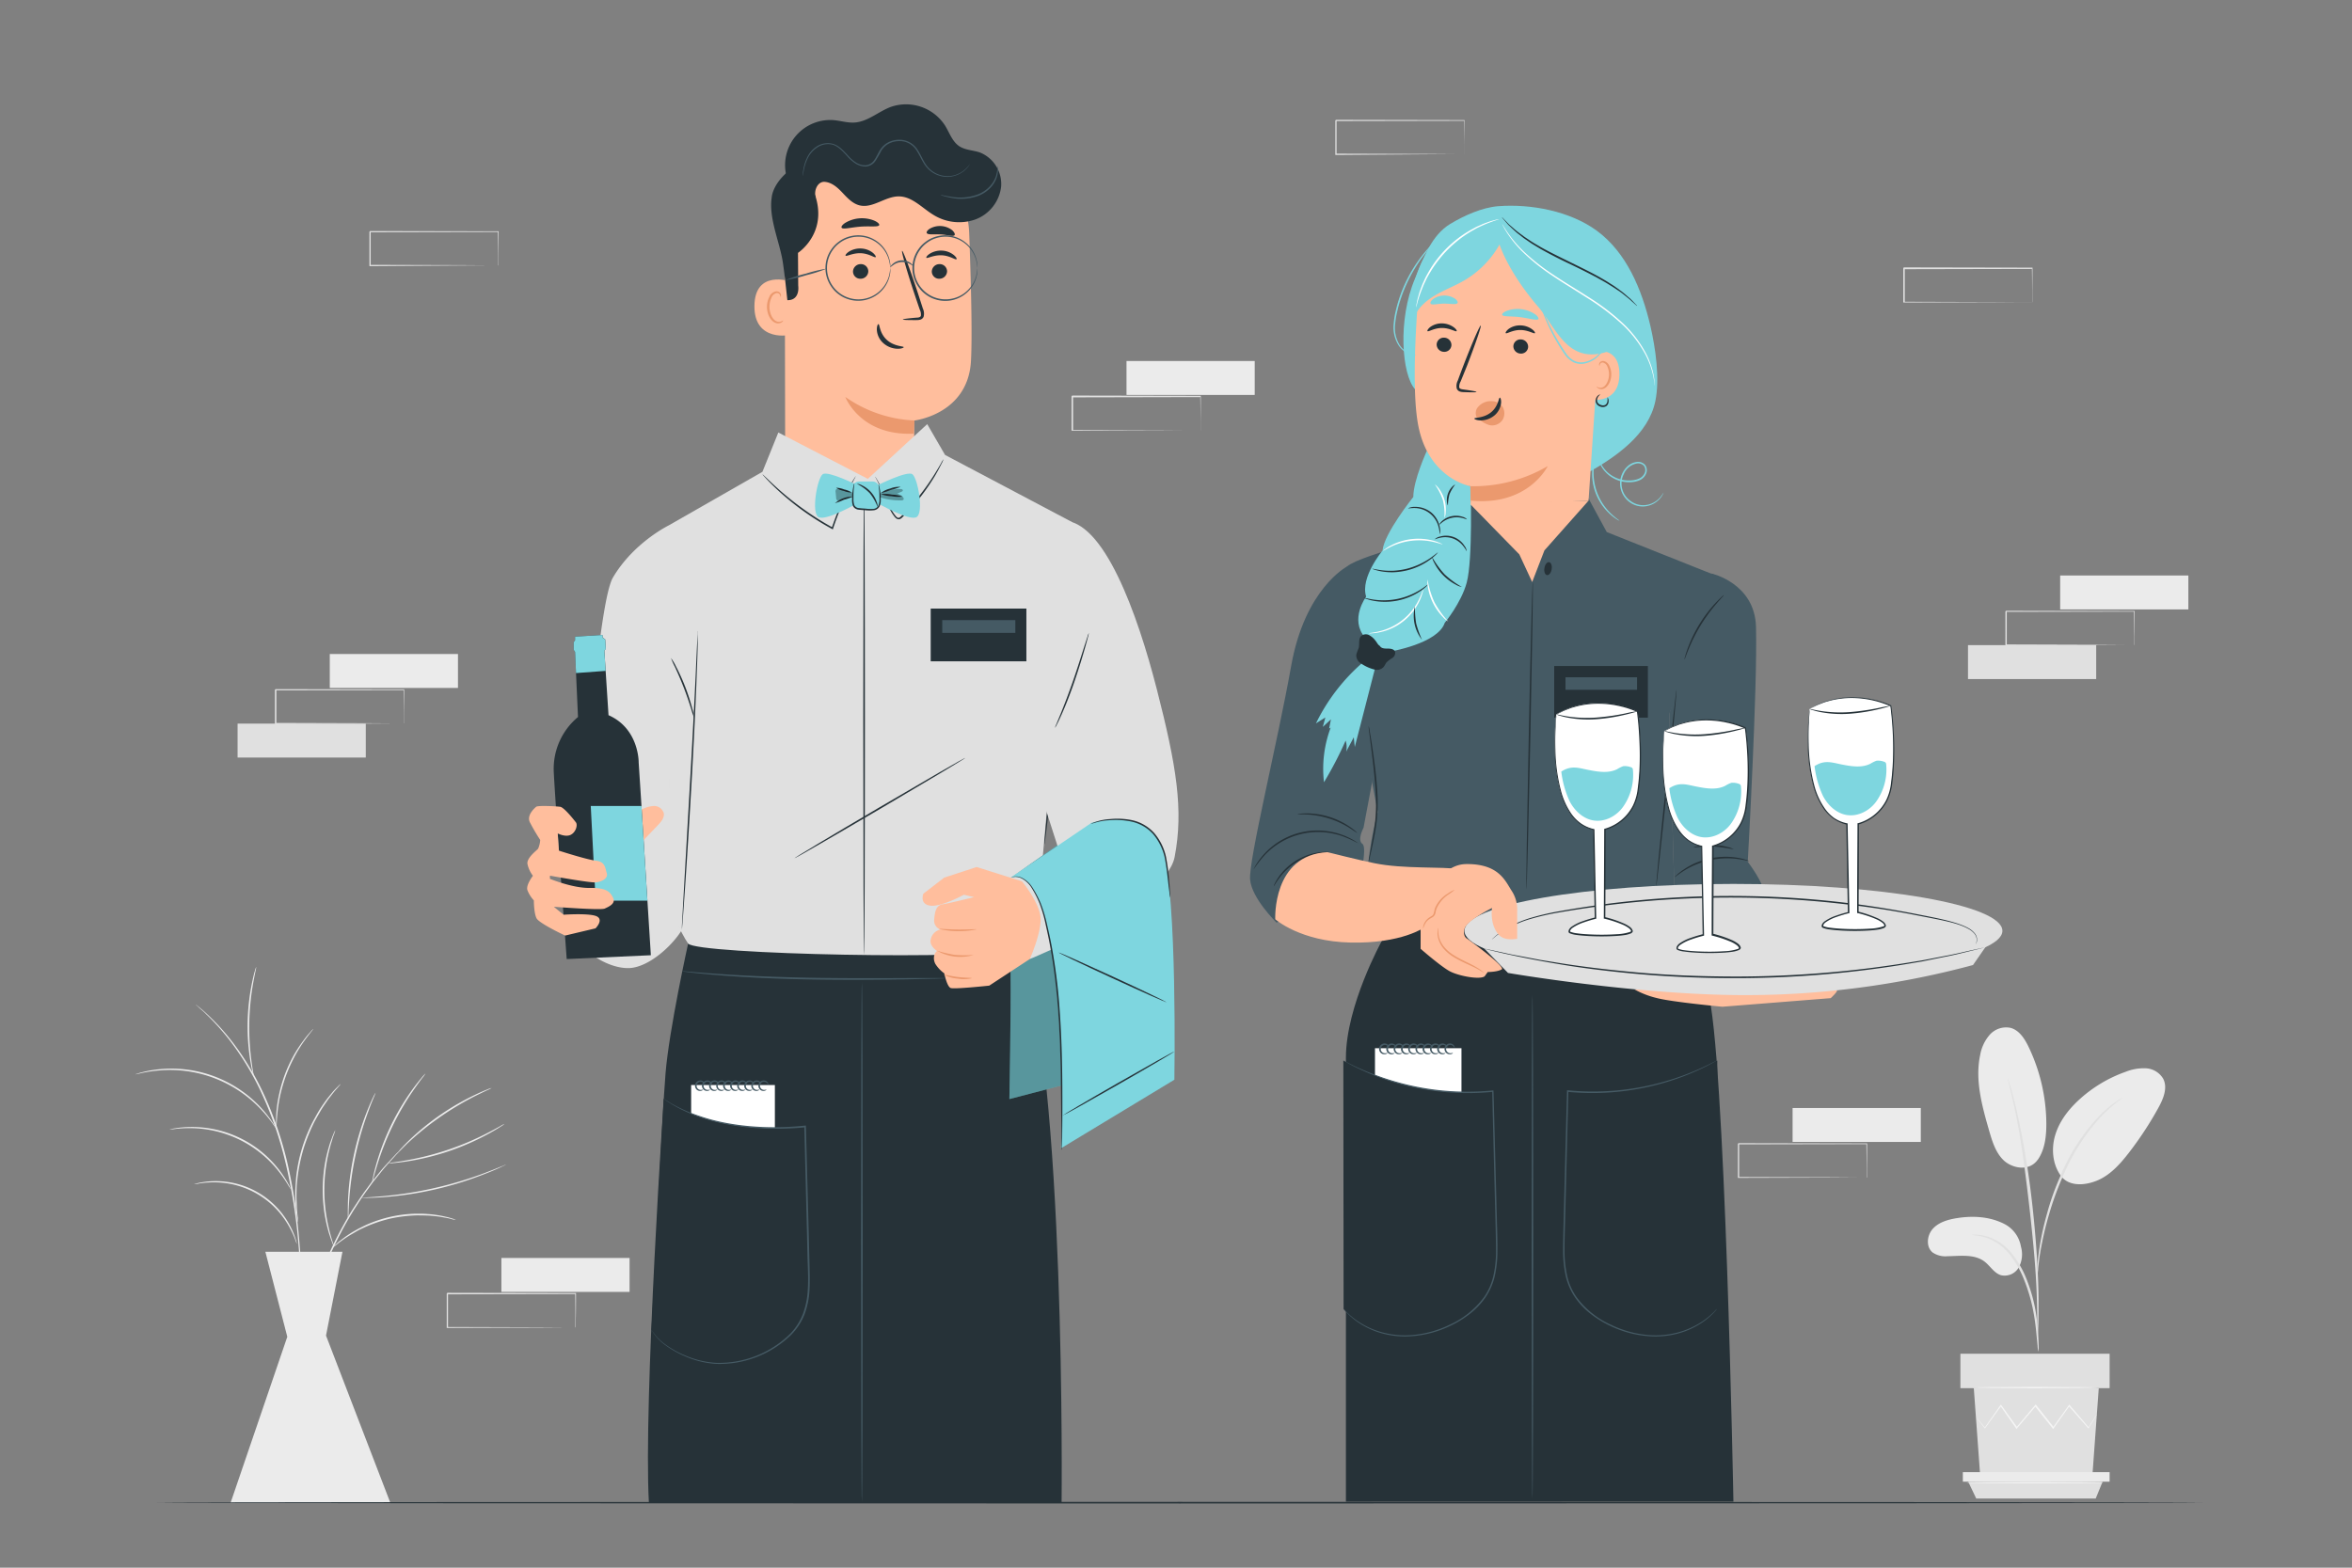 <svg xmlns="http://www.w3.org/2000/svg" viewBox="0 0 750 500"><rect x="0" y="0" width="750" height="500" fill="#808080" stroke="none"/><g id="freepik--background-complete--inject-26"><rect x="159.88" y="401.22" width="40.88" height="10.82" style="fill:#ebebeb"></rect><path d="M183.48,423.43a.58.58,0,0,1,0-.19c0-.15,0-.33,0-.56q0-.76,0-2.13c0-1.87,0-4.55-.07-7.93l.13.12-40.88.08.2-.2h0v10.81l-.2-.2,29.13.09,8.6.06,2.32,0h.64l-.58,0-2.29,0-8.55.06-29.27.1h-.21v-11h0c.41-.42.11-.12.21-.21l40.88.08h.13v.13c0,3.41,0,6.12-.07,8,0,.89,0,1.6,0,2.1,0,.22,0,.39,0,.53A.86.86,0,0,1,183.48,423.43Z" style="fill:#e0e0e0"></path><polygon points="91.61 426.35 73.54 479.27 124.46 479.27 103.96 425.97 109.2 399.25 84.62 399.25 91.61 426.35" style="fill:#ebebeb"></polygon><path d="M130.55,363.94s0,.07-.15.18l-.49.52-1.9,1.94L126.62,368c-.49.52-1,1.11-1.56,1.73-1.11,1.26-2.43,2.64-3.72,4.31l-2.08,2.58c-.71.9-1.38,1.89-2.12,2.89-1.5,2-2.9,4.23-4.41,6.56a124.55,124.55,0,0,0-8.3,16.1,128.54,128.54,0,0,0-5.71,17.2c-.62,2.72-1.26,5.29-1.65,7.74-.2,1.22-.45,2.4-.61,3.54s-.29,2.23-.42,3.28c-.32,2.08-.41,4-.57,5.66-.06.84-.14,1.61-.18,2.33s-.05,1.37-.07,2c0,1.15-.09,2-.12,2.72,0,.28,0,.52,0,.71a.75.75,0,0,1,0,.24.64.64,0,0,1,0-.24c0-.19,0-.43,0-.71,0-.67,0-1.58,0-2.72,0-.6,0-1.26,0-2s.09-1.5.14-2.34c.12-1.67.19-3.59.48-5.69.13-1.05.26-2.15.4-3.29s.38-2.33.58-3.56c.37-2.46,1-5.05,1.61-7.78a125,125,0,0,1,5.69-17.28,122.19,122.19,0,0,1,8.37-16.15c1.54-2.34,3-4.6,4.47-6.57.75-1,1.43-2,2.16-2.88s1.44-1.75,2.11-2.57c1.31-1.66,2.66-3,3.79-4.27.58-.61,1.1-1.19,1.6-1.71l1.42-1.36,2-1.87.52-.48C130.48,364,130.55,363.93,130.55,363.94Z" style="fill:#ebebeb"></path><path d="M145.41,389.09a8.9,8.9,0,0,1-1.63-.33,15.84,15.84,0,0,0-1.9-.4c-.74-.13-1.58-.32-2.53-.41s-2-.24-3.1-.27-2.31-.06-3.57-.05a47,47,0,0,0-8.1,1,46,46,0,0,0-7.75,2.56c-1.14.53-2.23,1-3.2,1.58s-1.87,1.07-2.68,1.59-1.49,1-2.11,1.45-1.13.84-1.54,1.18a8.8,8.8,0,0,1-1.33,1,10,10,0,0,1,1.19-1.16,15.84,15.84,0,0,1,1.5-1.26c.61-.46,1.27-1,2.09-1.54a27.59,27.59,0,0,1,2.67-1.65c1-.59,2.06-1.09,3.21-1.65a41.06,41.06,0,0,1,16-3.64c1.27,0,2.48,0,3.6.1a30,30,0,0,1,3.13.34,25,25,0,0,1,2.54.49,14.76,14.76,0,0,1,1.9.49A11,11,0,0,1,145.41,389.09Z" style="fill:#ebebeb"></path><path d="M119.76,348.5a9.91,9.91,0,0,1-.58,1.54c-.41,1-1,2.39-1.63,4.16a101,101,0,0,0-6.2,28.71c-.13,1.88-.2,3.41-.23,4.47A8.69,8.69,0,0,1,111,389a10.36,10.36,0,0,1-.09-1.65c0-1.05,0-2.59.06-4.48a88.23,88.23,0,0,1,1.9-14.67,89.36,89.36,0,0,1,4.32-14.15c.71-1.76,1.33-3.16,1.8-4.11A9.72,9.72,0,0,1,119.76,348.5Z" style="fill:#ebebeb"></path><path d="M135.69,342.38a8.67,8.67,0,0,1-.89,1.26c-.61.79-1.46,1.94-2.48,3.39a86.55,86.55,0,0,0-12.08,24.75c-.52,1.7-.91,3.08-1.15,4a8.57,8.57,0,0,1-.45,1.48,7.67,7.67,0,0,1,.25-1.53c.18-1,.52-2.37,1-4.09A76.14,76.14,0,0,1,132,346.81c1.06-1.42,2-2.55,2.62-3.3A8.75,8.75,0,0,1,135.69,342.38Z" style="fill:#ebebeb"></path><path d="M156.77,347a8.41,8.41,0,0,1-1.27.65c-.83.38-2,.95-3.48,1.68a93.61,93.61,0,0,0-21,14.34c-1.21,1.09-2.17,2-2.83,2.63a7.24,7.24,0,0,1-1.07.94,8.46,8.46,0,0,1,.92-1.09c.62-.68,1.55-1.63,2.73-2.76A80,80,0,0,1,151.86,349c1.49-.7,2.7-1.22,3.56-1.54A6.38,6.38,0,0,1,156.77,347Z" style="fill:#ebebeb"></path><path d="M160.9,358.45a8.13,8.13,0,0,1-1.27.89c-.83.55-2.08,1.3-3.64,2.16a79.46,79.46,0,0,1-26.36,8.95c-1.77.26-3.21.43-4.2.5a9.6,9.6,0,0,1-1.56.07,7.81,7.81,0,0,1,1.53-.28c1-.13,2.42-.35,4.17-.66a90.21,90.21,0,0,0,26.24-8.91c1.58-.82,2.85-1.51,3.71-2A8.42,8.42,0,0,1,160.9,358.45Z" style="fill:#ebebeb"></path><path d="M161.34,371.41s-.14.1-.42.25l-1.25.6c-1.08.53-2.67,1.23-4.67,2a109.11,109.11,0,0,1-32.66,7.56c-2.14.15-3.88.22-5.09.23h-1.38a1.72,1.72,0,0,1-.49,0,1.75,1.75,0,0,1,.48-.07l1.38-.1c1.2-.07,2.94-.19,5.07-.39A124.1,124.1,0,0,0,154.87,374c2-.76,3.62-1.41,4.72-1.87l1.28-.52A1.39,1.39,0,0,1,161.34,371.41Z" style="fill:#ebebeb"></path><path d="M106.92,360.44a9.53,9.53,0,0,1-.44,1.43c-.17.45-.36,1-.55,1.67s-.45,1.38-.65,2.22a50.19,50.19,0,0,0-1.25,5.89,52.28,52.28,0,0,0-.16,14.71,52.78,52.78,0,0,0,1.13,5.92c.18.84.42,1.58.6,2.24s.36,1.22.51,1.67a9.29,9.29,0,0,1,.42,1.44,7,7,0,0,1-.61-1.37,17.32,17.32,0,0,1-.6-1.65c-.21-.66-.48-1.39-.69-2.23a49.54,49.54,0,0,1-1.24-5.95,52.31,52.31,0,0,1-.49-7.44,54,54,0,0,1,.64-7.41,48.18,48.18,0,0,1,1.37-5.92c.23-.84.51-1.57.74-2.22s.44-1.2.63-1.64A7.26,7.26,0,0,1,106.92,360.44Z" style="fill:#ebebeb"></path><path d="M62.44,320.39a1.16,1.16,0,0,1,.25.18l.69.56c.59.52,1.52,1.22,2.59,2.26a71.5,71.5,0,0,1,8.47,9.37,87.69,87.69,0,0,1,9.63,16.08,114.88,114.88,0,0,1,7.49,21.69,169.08,169.08,0,0,1,3.65,22.66c.68,7,1,13.38,1.15,18.71s.23,9.64.26,12.62c0,1.47,0,2.62,0,3.44,0,.37,0,.66,0,.89a1.09,1.09,0,0,1,0,.31,1.3,1.3,0,0,1,0-.31l0-.89c0-.82-.06-2-.11-3.43-.09-3-.21-7.29-.43-12.62s-.55-11.66-1.25-18.67A174.66,174.66,0,0,0,91,370.65a116.33,116.33,0,0,0-7.41-21.6A89.37,89.37,0,0,0,74.14,333a75.59,75.59,0,0,0-8.31-9.45c-1-1.06-2-1.78-2.52-2.33l-.66-.6A1.18,1.18,0,0,1,62.44,320.39Z" style="fill:#ebebeb"></path><path d="M61.89,377.7a2.29,2.29,0,0,1,.41-.14c.27-.07.66-.2,1.18-.3a24.44,24.44,0,0,1,4.48-.54A26.76,26.76,0,0,1,92.51,391a24.1,24.1,0,0,1,1.76,4.15,11.12,11.12,0,0,1,.33,1.18,1.59,1.59,0,0,1,.08.42,10.88,10.88,0,0,1-.6-1.54,30.07,30.07,0,0,0-1.9-4A27.26,27.26,0,0,0,68,377.1a30,30,0,0,0-4.45.36A10.34,10.34,0,0,1,61.89,377.7Z" style="fill:#ebebeb"></path><path d="M54.06,360.25a1.77,1.77,0,0,1,.46-.13c.3-.06.74-.18,1.32-.26a31.58,31.58,0,0,1,5-.41,35,35,0,0,1,28.47,14.06A31.58,31.58,0,0,1,92,377.7c.29.51.47.93.6,1.21s.19.43.17.44a15.29,15.29,0,0,1-1-1.55,37.37,37.37,0,0,0-2.8-4.06A36.06,36.06,0,0,0,60.8,359.82a38.64,38.64,0,0,0-4.93.25A13,13,0,0,1,54.06,360.25Z" style="fill:#ebebeb"></path><path d="M43.15,342.66a2.24,2.24,0,0,1,.5-.19c.33-.1.81-.27,1.44-.43a36.41,36.41,0,0,1,5.48-1,38.93,38.93,0,0,1,33.1,12.74,36.46,36.46,0,0,1,3.39,4.41c.37.54.61,1,.79,1.29a2.51,2.51,0,0,1,.24.47,20.27,20.27,0,0,1-1.2-1.65,42,42,0,0,0-3.5-4.27A39.79,39.79,0,0,0,50.6,341.43a43,43,0,0,0-5.46.81A20.1,20.1,0,0,1,43.15,342.66Z" style="fill:#ebebeb"></path><path d="M108.6,345.76a1.82,1.82,0,0,1-.29.4l-.91,1.06c-.4.45-.88,1-1.4,1.69s-1.15,1.42-1.75,2.32-1.3,1.85-1.94,2.94-1.31,2.27-2,3.52a58.14,58.14,0,0,0-3.48,8.57,57.21,57.21,0,0,0-1.92,9.05c-.14,1.41-.31,2.76-.33,4s-.06,2.44,0,3.52.09,2.05.14,2.9.13,1.59.21,2.19.12,1,.16,1.39a2.28,2.28,0,0,1,0,.49,1.79,1.79,0,0,1-.13-.48c-.07-.37-.15-.82-.25-1.37a21.6,21.6,0,0,1-.3-2.19c-.08-.86-.22-1.83-.23-2.92s-.08-2.27,0-3.55.15-2.64.28-4.07a50.15,50.15,0,0,1,5.46-17.78c.7-1.26,1.33-2.47,2-3.53s1.36-2.05,2-2.93,1.28-1.62,1.82-2.29a20.42,20.42,0,0,1,1.48-1.64l1-1A2,2,0,0,1,108.6,345.76Z" style="fill:#ebebeb"></path><path d="M99.9,328.17c.08.06-1.21,1.48-3,4a47.8,47.8,0,0,0-2.84,4.59,52.64,52.64,0,0,0-2.75,6,53.38,53.38,0,0,0-1.89,6.33,50.45,50.45,0,0,0-.89,5.33c-.33,3.05-.29,5-.39,5a6.3,6.3,0,0,1-.1-1.34,34.53,34.53,0,0,1,.12-3.67A42.64,42.64,0,0,1,89,349a44.9,44.9,0,0,1,4.69-12.47,43.43,43.43,0,0,1,3-4.57A29.9,29.9,0,0,1,99,329.12,5.94,5.94,0,0,1,99.9,328.17Z" style="fill:#ebebeb"></path><path d="M81.71,308.36a6.65,6.65,0,0,1-.23,1.36c-.19.87-.44,2.13-.72,3.68A80.39,80.39,0,0,0,80.14,338c.2,1.57.39,2.84.54,3.71a6.33,6.33,0,0,1,.16,1.37,7.78,7.78,0,0,1-.37-1.33c-.21-.86-.45-2.13-.7-3.7a69.08,69.08,0,0,1-.8-12.41,70.44,70.44,0,0,1,1.42-12.35c.33-1.55.63-2.8.89-3.66A7.12,7.12,0,0,1,81.71,308.36Z" style="fill:#ebebeb"></path><rect x="571.62" y="353.39" width="40.88" height="10.82" style="fill:#ebebeb"></rect><path d="M595.21,375.6a1.57,1.57,0,0,1,0-.2c0-.14,0-.32,0-.55q0-.77,0-2.13c0-1.87,0-4.55-.07-7.94l.12.13-40.88.08.21-.21h0v5.48c0,1.81,0,3.58,0,5.32l-.2-.2,29.13.09,8.6.06,2.33,0,.61,0h0l-.58,0-2.28,0-8.55.06-29.28.09h-.2v-.2c0-1.74,0-3.51,0-5.32V364.8h0c.42-.41.12-.11.21-.2l40.88.08h.13v.12c0,3.42-.05,6.13-.07,8q0,1.33,0,2.1c0,.21,0,.39,0,.53S595.22,375.6,595.21,375.6Z" style="fill:#e0e0e0"></path><rect x="359.22" y="115.14" width="40.88" height="10.82" style="fill:#ebebeb"></rect><path d="M382.81,137.34a1.49,1.49,0,0,1,0-.19c0-.15,0-.33,0-.56q0-.76,0-2.13c0-1.86,0-4.55-.07-7.93l.12.12-40.88.09.21-.21h0V132c0,1.81,0,3.58,0,5.32l-.2-.2,29.13.09,8.6.06,2.33,0h.82s-.06,0-.19,0H382l-2.28,0-8.55,0-29.28.1h-.2v-.21c0-1.74,0-3.51,0-5.32v-5.47h0l.21-.21,40.88.08h.13v.13c0,3.41-.05,6.12-.07,8q0,1.35,0,2.1c0,.22,0,.39,0,.53S382.82,137.35,382.81,137.34Z" style="fill:#e0e0e0"></path><path d="M648,96.46a1.49,1.49,0,0,1,0-.19c0-.15,0-.33,0-.56q0-.76,0-2.13c0-1.86,0-4.55-.07-7.93l.13.12-40.88.09.21-.21h0v2.74c0,.92,0,1.83,0,2.73v5.32l-.2-.2,29.13.09,8.6.06,2.33,0H648s-.06,0-.19,0h-.58l-2.28,0-8.56,0-29.27.1h-.21v-11h0l.21-.21,40.88.08h.13v.13c0,3.41-.06,6.12-.07,8q0,1.35,0,2.1c0,.22,0,.39,0,.53A.86.86,0,0,1,648,96.46Z" style="fill:#e0e0e0"></path><path d="M466.92,49.23a.91.91,0,0,1,0-.2c0-.15,0-.33,0-.56,0-.5,0-1.21,0-2.12,0-1.87,0-4.56-.07-7.94l.13.13L426,38.62c.09-.09-.21.21.2-.21h0v10.8L426,49l29.14.09,8.6.06,2.32,0h.61l.22,0h-.78l-2.28,0-8.55.06L426,49.43h-.2v-11h0c.41-.42.11-.11.21-.21l40.88.08H467v.13c0,3.42-.05,6.13-.07,8q0,1.35,0,2.1c0,.22,0,.39,0,.53S466.92,49.23,466.92,49.23Z" style="fill:#e0e0e0"></path><path d="M158.84,84.69a1.57,1.57,0,0,1,0-.2c0-.14,0-.32,0-.55q0-.76,0-2.13c0-1.87,0-4.55-.07-7.94l.12.13L118,74.08l.21-.21h0v5.48c0,1.8,0,3.58,0,5.32l-.2-.2,29.13.09,8.6.06,2.33,0,.61,0h0l-.58,0-2.28,0-8.55.06L118,84.89h-.2v-.2c0-1.74,0-3.52,0-5.32V73.89h0l.21-.2,40.88.08H159v.12c0,3.42-.05,6.13-.07,8q0,1.35,0,2.1c0,.22,0,.4,0,.54S158.85,84.69,158.84,84.69Z" style="fill:#e0e0e0"></path><rect x="627.55" y="205.76" width="40.88" height="10.82" style="fill:#e0e0e0"></rect><rect x="656.94" y="183.55" width="40.88" height="10.82" style="fill:#ebebeb"></rect><path d="M680.54,205.76a.91.91,0,0,1,0-.2c0-.14,0-.32,0-.55q0-.76,0-2.13c0-1.87,0-4.55-.07-7.94l.13.13-40.88.08c.09-.09-.21.21.2-.21h0v10.8l-.2-.2,29.13.09,8.6.06,2.32,0,.61,0h0l-.59,0-2.28,0-8.55.06-29.27.09h-.21V195h0c.41-.41.11-.11.21-.2l40.88.08h.12v.12c0,3.42,0,6.13-.07,8q0,1.35,0,2.1c0,.22,0,.4,0,.54A1,1,0,0,1,680.54,205.76Z" style="fill:#e0e0e0"></path><rect x="75.76" y="230.79" width="40.88" height="10.82" style="fill:#e0e0e0"></rect><rect x="105.16" y="208.59" width="40.88" height="10.82" style="fill:#ebebeb"></rect><path d="M128.75,230.79a1.49,1.49,0,0,1,0-.19c0-.15,0-.33,0-.56q0-.76,0-2.13c0-1.86,0-4.55-.07-7.93l.13.13-40.88.08c.09-.1-.21.2.21-.21h0v5.47c0,1.81,0,3.58,0,5.32l-.2-.2,29.13.09,8.6.06,2.33,0h.82s-.06,0-.19,0H128l-2.28,0-8.56.06L87.87,231h-.21V220h0l.21-.21,40.88.08h.13V220c0,3.42-.06,6.12-.07,8q0,1.35,0,2.1c0,.22,0,.39,0,.53A.86.86,0,0,1,128.75,230.79Z" style="fill:#e0e0e0"></path><path d="M639.18,390.39c-4.65-2.4-10.13-2.71-15.29-1.86-2.78.46-5.67,1.29-7.56,3.38s-2.25,5.75-.08,7.54a7.22,7.22,0,0,0,4.77,1.21c4-.05,8.53-.76,11.76,1.68,1.84,1.38,3.07,3.69,5.27,4.37a5.19,5.19,0,0,0,5.73-2.55,8.88,8.88,0,0,0,.65-6.57A10,10,0,0,0,639.18,390.39Z" style="fill:#ebebeb"></path><path d="M649.84,369.81c-2.84,4.07-8.37,2.72-10.94.24s-3.64-6.07-4.63-9.5c-2.25-7.83-4.53-16.05-2.85-24a13.32,13.32,0,0,1,3.07-6.53,7,7,0,0,1,6.61-2.2c2.78.74,4.52,3.47,5.77,6.07a57.29,57.29,0,0,1,5.66,24.58c0,3.95-.45,8.11-2.69,11.37" style="fill:#ebebeb"></path><path d="M657.66,375.65c-3.09-3.67-3.68-9-2.3-13.61s4.48-8.5,8.06-11.69a43.35,43.35,0,0,1,14.43-8.52,15.41,15.41,0,0,1,6.49-1.1,6.8,6.8,0,0,1,5.44,3.3c1.52,2.89.07,6.41-1.51,9.27a110.16,110.16,0,0,1-9.48,14.44c-2.84,3.66-6.09,7.27-10.42,8.93s-8.83,1.46-11.13-1.54" style="fill:#ebebeb"></path><path d="M650,431.11a8.17,8.17,0,0,1-.26-1.84c-.13-1.35-.3-3-.49-5a73.86,73.86,0,0,0-1.14-7.39,56.59,56.59,0,0,0-2.68-8.73,32,32,0,0,0-4.46-7.89,16.56,16.56,0,0,0-5.63-4.68,15.8,15.8,0,0,0-4.74-1.48,8,8,0,0,1-1.84-.27,8.69,8.69,0,0,1,1.87,0,14.44,14.44,0,0,1,5,1.28,16.68,16.68,0,0,1,5.94,4.73,31.48,31.48,0,0,1,4.62,8.05,53,53,0,0,1,2.66,8.86,63.14,63.14,0,0,1,1,7.49c.16,2.14.22,3.87.24,5.07A8.93,8.93,0,0,1,650,431.11Z" style="fill:#e0e0e0"></path><path d="M649.69,427.24a3.62,3.62,0,0,1-.05-.86c0-.64,0-1.45,0-2.45,0-2.13,0-5.2-.11-9-.19-7.6-.85-15.78-2.11-27.31-1.2-10.84-2.8-23.46-4.5-31.67-.36-1.86-.73-3.54-1.07-5s-.61-2.75-.88-3.77l-.57-2.39a2.91,2.91,0,0,1-.15-.84,4.26,4.26,0,0,1,.29.8c.19.62.43,1.4.71,2.35s.64,2.28,1,3.75.79,3.14,1.19,5a278.09,278.09,0,0,1,4.73,29.38c1.26,11.56,1.84,22.08,1.89,29.7,0,3.81,0,6.89-.14,9l-.15,2.45A3.37,3.37,0,0,1,649.69,427.24Z" style="fill:#e0e0e0"></path><path d="M649.64,406.94a15.55,15.55,0,0,1,0-2.55c.09-1.65.32-4,.78-6.94a93.23,93.23,0,0,1,2.25-10.1,83.31,83.31,0,0,1,4.23-12,63.49,63.49,0,0,1,12.41-19.32,31.7,31.7,0,0,1,2.92-2.71c.44-.38.84-.75,1.24-1.05l1.13-.78a14.85,14.85,0,0,1,2.16-1.38c.12.16-3,2-7.06,6.3a66.65,66.65,0,0,0-12.1,19.25,94.68,94.68,0,0,0-4.25,11.84c-1.11,3.71-1.84,7.13-2.4,10s-.83,5.24-1,6.87A16.61,16.61,0,0,1,649.64,406.94Z" style="fill:#e0e0e0"></path><polygon points="669.25 442.74 667.22 470.6 631.43 470.6 629.4 442.74 669.25 442.74" style="fill:#e0e0e0"></polygon><rect x="625.13" y="431.76" width="47.58" height="10.98" style="fill:#e0e0e0"></rect><polygon points="672.71 469.53 672.71 472.57 670.47 472.57 625.91 472.57 625.91 469.53 672.71 469.53" style="fill:#ebebeb"></polygon><polygon points="668.28 477.93 670.47 472.57 627.62 472.57 630.17 477.93 668.28 477.93" style="fill:#e0e0e0"></polygon><path d="M630.06,451.84s.05.1.17.26l.53.71,2.09,2.67.09.12.09-.13,5.12-7.08h-.29l5,7.14.16.22.18-.21,6-7.11h-.35l.33.42,5.35,6.7.18.22.16-.23,5.05-7.14-.3,0,6.22,7.07.11.13.08-.14,2-3.27.49-.87a1.6,1.6,0,0,0,.16-.31s-.08.09-.21.28l-.55.83-2,3.21h.2l-6.12-7.17-.15-.18-.14.19-5.09,7.11h.34l-5.33-6.71-.33-.42-.17-.21-.18.21-6,7.13h.34l-5.1-7.1L638,448l-.14.21-5,7.16H633c-.92-1.09-1.64-2-2.17-2.6l-.58-.67A1.77,1.77,0,0,0,630.06,451.84Z" style="fill:#f5f5f5"></path><path d="M628.9,442.56c0,.12,9,.22,20,.22s20-.1,20-.22-9-.23-20-.23S628.9,442.43,628.9,442.56Z" style="fill:#f5f5f5"></path><path d="M627.09,472.87c0,.13,9.75.23,21.77.23s21.76-.1,21.76-.23-9.74-.22-21.76-.22S627.09,472.75,627.09,472.87Z" style="fill:#f5f5f5"></path></g><g id="freepik--Table--inject-26"><path d="M702.38,479.27c0,.15-146,.26-326.13.26s-326.17-.11-326.17-.26,146-.26,326.17-.26S702.38,479.13,702.38,479.27Z" style="fill:#263238"></path></g><g id="freepik--character-2--inject-26"><path d="M469.09,161.07l-4.6,8.59s-30.38,7.06-35,11.05S439.32,259,439.32,259s-8,28.85.92,35.29l93.91-2.15-1.84-64.44,16.26-43.58-36.21-14.42-5.83-10.74Z" style="fill:#455a64"></path><path d="M429.5,180.71s-13.37,6.95-17.77,31.66-13.65,62.15-13.1,68.19,8.43,13.69,8.43,13.69l26.2-12.33s2.93-11.58,1.17-12.79.37-5.12.37-5.12l2.74-14.55-7.41-67.57" style="fill:#455a64"></path><path d="M557.32,274.85s3.15-55.72,2.63-74.92c-.38-13.93-14.15-17-14.15-17l-13.49,44.68,1.84,64.44s27.31-5.2,28.06-7.46S557.32,274.85,557.32,274.85Z" style="fill:#455a64"></path><polygon points="468.38 160.34 484.48 176.82 488.58 185.64 492.48 175.55 506.53 159.71 468.38 160.34" style="fill:#ffbe9d"></polygon><path d="M434.9,211a61,61,0,0,0-15.27,19.71l3-1.88-.81,3,2.59-2.4c-.19,1-.39,1.94-.58,2.91a.79.79,0,0,0,.55-.41,37.28,37.28,0,0,0-2.19,17.56,117.64,117.64,0,0,0,6.9-13.28,6.68,6.68,0,0,1,.17,3.52l2.43-4.58c.1,1,.21,2.06.32,3.09q3.38-13.08,6.74-26.17Z" style="fill:#7ED6DF"></path><path d="M455,143.76s-4.33,9.42-4.33,14.75c0,0-9.34,11.63-9.82,17.11,0,0-7.17,8.54-5.22,14.67,0,0-5.4,7.24-.33,13.09s7.85,4.45,7.85,4.45,15.32-2.5,17.55-9.19c0,0,5.25-6.34,7-12.81,2-7.39,1.23-30.76,1.23-30.76C462.47,153,458.32,148.89,455,143.76Z" style="fill:#7ED6DF"></path><path d="M440.1,206.08c-.79-.48-.89-1-1.47-1.71a6.15,6.15,0,0,0-2.06-1.81,2.28,2.28,0,0,0-2.57.34c-.9,1-.41,2.52-.75,3.79a17.84,17.84,0,0,0-.75,2.08,2.94,2.94,0,0,0,1,2.47,13.26,13.26,0,0,0,5.05,2.37,3,3,0,0,0,2.61-.83c.41-.46.62-1.08,1-1.56a10.65,10.65,0,0,1,1.82-1.36,1.9,1.9,0,0,0,.87-2c-.3-.85-1.41-1-2.32-1s-2,0-2.48-.78" style="fill:#263238"></path><path d="M453.82,188a2.88,2.88,0,0,1-.16.92,15.92,15.92,0,0,1-.86,2.43,18.05,18.05,0,0,1-12.8,10.3,15.53,15.53,0,0,1-2.55.33,3,3,0,0,1-.94,0c0-.1,1.33-.13,3.41-.65a19,19,0,0,0,12.54-10.1C453.41,189.31,453.73,188,453.82,188Z" style="fill:#fff"></path><path d="M453.45,204.06a12.36,12.36,0,0,1-2.26-10.67,30.91,30.91,0,0,0,.4,5.49A31.45,31.45,0,0,0,453.45,204.06Z" style="fill:#263238"></path><path d="M455.44,186.37s-.19.26-.59.64a14,14,0,0,1-1.87,1.48,19.62,19.62,0,0,1-3.09,1.71,20.37,20.37,0,0,1-8.43,1.74,19.63,19.63,0,0,1-3.52-.34,14.36,14.36,0,0,1-2.29-.61,3.23,3.23,0,0,1-.8-.35c0-.09,1.2.31,3.16.6a22,22,0,0,0,3.45.22,21.9,21.9,0,0,0,8.24-1.7,23.56,23.56,0,0,0,3.08-1.58C454.46,187.13,455.38,186.3,455.44,186.37Z" style="fill:#263238"></path><path d="M461.82,198.21a6.9,6.9,0,0,1-1.74-1.45,17.64,17.64,0,0,1-4.78-9.69,6.6,6.6,0,0,1-.09-2.26,29.2,29.2,0,0,0,2.19,7.25A29.51,29.51,0,0,0,461.82,198.21Z" style="fill:#fff"></path><path d="M458.52,176.21s-.19.27-.6.67a15.48,15.48,0,0,1-1.86,1.58,20.91,20.91,0,0,1-7.26,3.42,21.7,21.7,0,0,1-4.4.63,19.61,19.61,0,0,1-3.61-.23,15.11,15.11,0,0,1-2.38-.56,3,3,0,0,1-.83-.33c0-.09,1.24.29,3.26.52a23,23,0,0,0,3.54.12,24,24,0,0,0,4.3-.65,23.49,23.49,0,0,0,7.17-3.22C457.53,177,458.45,176.14,458.52,176.21Z" style="fill:#263238"></path><path d="M466.16,187.21a5.75,5.75,0,0,1-1.91-.73,16.43,16.43,0,0,1-4-2.95,15.92,15.92,0,0,1-2.89-4,5.94,5.94,0,0,1-.71-1.91,29.63,29.63,0,0,0,4,5.55A28.52,28.52,0,0,0,466.16,187.21Z" style="fill:#263238"></path><path d="M460,173.62c0,.08-1.06-.35-2.8-.75a20.67,20.67,0,0,0-13.53,1.45c-1.61.76-2.52,1.4-2.58,1.32s.19-.21.6-.51a11.94,11.94,0,0,1,1.81-1.14,18.78,18.78,0,0,1,13.79-1.48,11.85,11.85,0,0,1,2,.73C459.72,173.45,460,173.58,460,173.62Z" style="fill:#fff"></path><path d="M467.71,175.79c-.08,0-.32-.62-1-1.49a7.51,7.51,0,0,0-3.31-2.52,7.42,7.42,0,0,0-4.15-.28c-1.07.22-1.68.55-1.72.48a3.35,3.35,0,0,1,1.63-.84,6.94,6.94,0,0,1,7.86,3A3.31,3.31,0,0,1,467.71,175.79Z" style="fill:#263238"></path><path d="M449,162.13a4.39,4.39,0,0,1,2.21-.47,8.05,8.05,0,0,1,5.15,1.77,8,8,0,0,1,2.75,4.69,4.37,4.37,0,0,1,0,2.25c-.1,0,0-.86-.35-2.18a8,8,0,0,0-7.54-6.16C449.86,162,449,162.22,449,162.13Z" style="fill:#263238"></path><path d="M467.78,165.64c0,.08-.53-.18-1.36-.4a7.42,7.42,0,0,0-6.32,1.2c-.69.51-1.05.93-1.11.87s.2-.54.87-1.16a6.74,6.74,0,0,1,6.68-1.27A2.66,2.66,0,0,1,467.78,165.64Z" style="fill:#263238"></path><path d="M457.56,154.54c.05,0,.57.36,1.22,1.2a11.14,11.14,0,0,1,2.21,7.81,3.76,3.76,0,0,1-.4,1.65,19.08,19.08,0,0,0-.47-5.62A18.65,18.65,0,0,0,457.56,154.54Z" style="fill:#fff"></path><path d="M464,154.57a14.23,14.23,0,0,0-1.8,3.08,14.77,14.77,0,0,0-.49,3.53c-.06,0-.23-.38-.31-1.06a6.22,6.22,0,0,1,.31-2.64,6.13,6.13,0,0,1,1.39-2.27C463.59,154.72,464,154.52,464,154.57Z" style="fill:#263238"></path><path d="M436.43,231.54a9.72,9.72,0,0,1,.35,1.68c.19,1.09.47,2.67.75,4.63.58,3.92,1.37,9.34,1.71,15.39a54.16,54.16,0,0,1-.22,8.55c-.29,2.61-.76,4.93-1.16,6.87s-.74,3.41-1,4.58a10.26,10.26,0,0,1-.44,1.67,11.34,11.34,0,0,1,.24-1.71l.83-4.61c.35-1.95.78-4.26,1.05-6.85a58.62,58.62,0,0,0,.17-8.47c-.34-6-1.07-11.44-1.55-15.37l-.59-4.65A11.89,11.89,0,0,1,436.43,231.54Z" style="fill:#263238"></path><path d="M534.62,220c.14,0-1.18,14.05-3,31.35s-3.33,31.31-3.48,31.29,1.18-14,3-31.35S534.47,220,534.62,220Z" style="fill:#263238"></path><path d="M486.74,283.69c-.14,0,.2-22,.75-49.08s1.12-49.08,1.27-49.07-.19,22-.75,49.08S486.89,283.69,486.74,283.69Z" style="fill:#263238"></path><path d="M549.73,189.79c.06.06-.9,1-2.34,2.69a55.49,55.49,0,0,0-5.06,6.91,54.19,54.19,0,0,0-3.86,7.64c-.82,2-1.25,3.33-1.33,3.3a3.77,3.77,0,0,1,.2-.94c.15-.6.42-1.45.79-2.49a43.35,43.35,0,0,1,3.76-7.79,42.78,42.78,0,0,1,5.23-6.87c.76-.81,1.4-1.44,1.86-1.85A3.91,3.91,0,0,1,549.73,189.79Z" style="fill:#263238"></path><path d="M406.18,282.64a3,3,0,0,1,.31-.81,13.52,13.52,0,0,1,1.2-2.06,17.82,17.82,0,0,1,2.28-2.71,19.45,19.45,0,0,1,7.38-4.47,18.44,18.44,0,0,1,3.46-.77,14.1,14.1,0,0,1,2.38-.1,2.53,2.53,0,0,1,.86.1c0,.1-1.24.05-3.19.37a20.28,20.28,0,0,0-3.36.86,20.39,20.39,0,0,0-7.2,4.36A20.43,20.43,0,0,0,408,280C406.8,281.56,406.27,282.69,406.18,282.64Z" style="fill:#263238"></path><path d="M433.14,269a38,38,0,0,0-5.13-2.33,23.39,23.39,0,0,0-24.85,6.21,38,38,0,0,0-3.44,4.46,1.36,1.36,0,0,1,.16-.36c.12-.23.27-.58.53-1a21.32,21.32,0,0,1,2.48-3.35,23,23,0,0,1,25.24-6.31,21.57,21.57,0,0,1,3.76,1.8,10.57,10.57,0,0,1,.94.63C433,268.9,433.15,269,433.14,269Z" style="fill:#263238"></path><path d="M413.78,259.68a2.38,2.38,0,0,1,.79-.15,17.57,17.57,0,0,1,2.2-.11,24.45,24.45,0,0,1,13.71,4.32,16.37,16.37,0,0,1,1.74,1.35c.39.35.59.55.57.58s-1-.65-2.51-1.63a28.32,28.32,0,0,0-13.52-4.26C414.93,259.69,413.78,259.77,413.78,259.68Z" style="fill:#263238"></path><rect x="495.6" y="212.42" width="29.87" height="16.47" style="fill:#263238"></rect><rect x="499.2" y="216.01" width="22.82" height="3.99" style="fill:#455a64"></rect><path d="M492.48,181.17c-.19,1.14.18,2.16.82,2.26s1.31-.73,1.49-1.88-.17-2.15-.81-2.25S492.67,180,492.48,181.17Z" style="fill:#263238"></path><path d="M557.71,274.61c0,.09-1.38-.34-3.64-.64a25.26,25.26,0,0,0-4-.2,27.91,27.91,0,0,0-4.84.58,29.06,29.06,0,0,0-4.64,1.48,26.1,26.1,0,0,0-3.54,1.84c-1.93,1.21-3,2.17-3.05,2.09a4,4,0,0,1,.7-.72,9.78,9.78,0,0,1,.89-.76c.37-.28.77-.61,1.26-.92a22.86,22.86,0,0,1,3.55-2,26.66,26.66,0,0,1,4.72-1.55,27,27,0,0,1,4.94-.55,22.85,22.85,0,0,1,4,.32,14.45,14.45,0,0,1,1.52.31,11.16,11.16,0,0,1,1.13.32A3.43,3.43,0,0,1,557.71,274.61Z" style="fill:#263238"></path><path d="M552.86,270.89a61,61,0,0,0-6.43-.9,57,57,0,0,0-6.48.34,5.31,5.31,0,0,1,1.86-.54,20.84,20.84,0,0,1,9.25.4A5.73,5.73,0,0,1,552.86,270.89Z" style="fill:#263238"></path><path d="M440.64,300.08s-11.43,20.63-11.46,37.28,0,81.3,0,81.3v60.28H552.75s-2.65-144.35-8.2-163-10.4-23.85-10.4-23.85l-92.32,1.61Z" style="fill:#263238"></path><rect x="438.45" y="334.32" width="27.58" height="38.31" style="fill:#fff"></rect><path d="M443,334.16c-.08,0-.21-.42-.76-.72a1.35,1.35,0,0,0-1-.11,1.31,1.31,0,0,0-.72,2,1.39,1.39,0,0,0,.86.56c.62.12,1-.16,1.05-.08s-.29.47-1.09.44a1.63,1.63,0,0,1-1.2-.63,1.73,1.73,0,0,1-.27-1.66,1.75,1.75,0,0,1,1.25-1.11,1.65,1.65,0,0,1,1.33.27C443.09,333.62,443.06,334.18,443,334.16Z" style="fill:#455a64"></path><path d="M445.32,334.16c-.08,0-.2-.42-.76-.72a1.34,1.34,0,0,0-1-.11,1.29,1.29,0,0,0-.87.82,1.28,1.28,0,0,0,.16,1.19,1.39,1.39,0,0,0,.86.56c.62.12,1-.16,1-.08s-.28.47-1.09.44a1.63,1.63,0,0,1-1.2-.63,1.76,1.76,0,0,1-.26-1.66,1.74,1.74,0,0,1,1.25-1.11,1.66,1.66,0,0,1,1.33.27C445.4,333.62,445.38,334.18,445.32,334.16Z" style="fill:#455a64"></path><path d="M447.64,334.16c-.08,0-.21-.42-.76-.72a1.34,1.34,0,0,0-1-.11,1.31,1.31,0,0,0-.72,2,1.41,1.41,0,0,0,.86.56c.62.12,1-.16,1.05-.08s-.28.47-1.09.44a1.63,1.63,0,0,1-1.2-.63,1.74,1.74,0,0,1,1-2.77,1.68,1.68,0,0,1,1.34.27C447.72,333.62,447.69,334.18,447.64,334.16Z" style="fill:#455a64"></path><path d="M450,334.16c-.07,0-.2-.42-.75-.72a1.35,1.35,0,0,0-1-.11,1.29,1.29,0,0,0-.88.82,1.3,1.3,0,0,0,.16,1.19,1.39,1.39,0,0,0,.86.56c.62.12,1-.16,1-.08s-.28.47-1.09.44a1.65,1.65,0,0,1-1.2-.63,1.76,1.76,0,0,1-.26-1.66,1.74,1.74,0,0,1,1.25-1.11,1.65,1.65,0,0,1,1.33.27C450,333.62,450,334.18,450,334.16Z" style="fill:#455a64"></path><path d="M452.27,334.16c-.08,0-.21-.42-.76-.72a1.34,1.34,0,0,0-1-.11,1.31,1.31,0,0,0-.72,2,1.41,1.41,0,0,0,.86.56c.62.12,1-.16,1.05-.08s-.28.47-1.09.44a1.63,1.63,0,0,1-1.2-.63,1.74,1.74,0,0,1,1-2.77,1.67,1.67,0,0,1,1.33.27C452.35,333.62,452.32,334.18,452.27,334.16Z" style="fill:#455a64"></path><path d="M454.59,334.16c-.08,0-.21-.42-.76-.72a1.35,1.35,0,0,0-1-.11,1.31,1.31,0,0,0-.72,2,1.39,1.39,0,0,0,.86.56c.62.12,1-.16,1.05-.08s-.29.47-1.1.44a1.63,1.63,0,0,1-1.19-.63,1.74,1.74,0,0,1,1-2.77,1.65,1.65,0,0,1,1.33.27C454.67,333.62,454.64,334.18,454.59,334.16Z" style="fill:#455a64"></path><path d="M456.9,334.16c-.08,0-.2-.42-.76-.72a1.34,1.34,0,0,0-1-.11,1.33,1.33,0,0,0-.88.82,1.31,1.31,0,0,0,.17,1.19,1.39,1.39,0,0,0,.86.56c.62.12,1-.16,1-.08s-.28.47-1.09.44a1.63,1.63,0,0,1-1.2-.63,1.74,1.74,0,0,1,1-2.77,1.66,1.66,0,0,1,1.33.27C457,333.62,457,334.18,456.9,334.16Z" style="fill:#455a64"></path><path d="M459.22,334.16c-.08,0-.21-.42-.76-.72a1.34,1.34,0,0,0-1-.11,1.31,1.31,0,0,0-.72,2,1.39,1.39,0,0,0,.86.56c.62.12,1-.16,1.05-.08s-.29.47-1.09.44a1.63,1.63,0,0,1-1.2-.63,1.74,1.74,0,0,1,1-2.77,1.68,1.68,0,0,1,1.34.27C459.3,333.62,459.27,334.18,459.22,334.16Z" style="fill:#455a64"></path><path d="M461.53,334.16c-.08,0-.2-.42-.75-.72a1.37,1.37,0,0,0-1-.11,1.31,1.31,0,0,0-.71,2,1.39,1.39,0,0,0,.86.56c.62.12,1-.16,1-.08s-.28.47-1.09.44a1.63,1.63,0,0,1-1.2-.63,1.76,1.76,0,0,1-.26-1.66,1.74,1.74,0,0,1,1.25-1.11,1.66,1.66,0,0,1,1.33.27C461.61,333.62,461.59,334.18,461.53,334.16Z" style="fill:#455a64"></path><path d="M463.85,334.16c-.08,0-.21-.42-.76-.72a1.34,1.34,0,0,0-1-.11,1.31,1.31,0,0,0-.72,2,1.41,1.41,0,0,0,.86.56c.62.12,1-.16,1.05-.08s-.28.47-1.09.44a1.63,1.63,0,0,1-1.2-.63,1.74,1.74,0,0,1,1-2.77,1.67,1.67,0,0,1,1.33.27C463.93,333.62,463.9,334.18,463.85,334.16Z" style="fill:#455a64"></path><path d="M428.36,338.25A82.11,82.11,0,0,0,476,348q.6,23.09,1.18,46.17c.15,5.74.25,11.72-2.21,16.91-2.29,4.86-6.63,8.5-11.39,11A32.86,32.86,0,0,1,445.11,426a25.26,25.26,0,0,1-16.67-8.48" style="fill:#263238"></path><path d="M428.44,417.47a1.79,1.79,0,0,1,.31.3c.2.2.47.53.88.91a23.62,23.62,0,0,0,3.78,3,25.76,25.76,0,0,0,7,3.16,27.81,27.81,0,0,0,10.05.95,33.83,33.83,0,0,0,11.79-3.27,27.88,27.88,0,0,0,10.88-8.69,19.38,19.38,0,0,0,3.07-6.89,35.33,35.33,0,0,0,.84-7.89c0-2.71-.08-5.48-.14-8.29s-.15-5.66-.22-8.55c-.31-12.22-.6-23.83-.85-34.21l.26.23A82,82,0,0,1,440.87,344a80.57,80.57,0,0,1-9.33-4c-1.06-.53-1.84-1-2.38-1.28l-.6-.34-.2-.12a.67.67,0,0,1,.22.09l.62.31c.55.26,1.34.7,2.4,1.2A86.69,86.69,0,0,0,441,343.7a83.17,83.17,0,0,0,35,4.09l.25,0V348c.27,10.38.58,22,.9,34.21.07,2.88.14,5.74.22,8.54s.17,5.58.13,8.31a36.61,36.61,0,0,1-.86,8,20.23,20.23,0,0,1-3.17,7.05,24.13,24.13,0,0,1-5.15,5.23,32.73,32.73,0,0,1-5.94,3.57,33.86,33.86,0,0,1-11.94,3.24,27.61,27.61,0,0,1-10.16-1,25.49,25.49,0,0,1-7-3.27,21.83,21.83,0,0,1-3.75-3.13A14.18,14.18,0,0,1,428.44,417.47Z" style="fill:#455a64"></path><path d="M547.6,338.25A82.11,82.11,0,0,1,499.94,348q-.6,23.09-1.18,46.17c-.15,5.74-.25,11.72,2.21,16.91,2.29,4.86,6.63,8.5,11.39,11a32.89,32.89,0,0,0,18.5,3.85,25.26,25.26,0,0,0,16.66-8.48" style="fill:#263238"></path><path d="M547.52,417.47a14.18,14.18,0,0,1-1.11,1.28,21.83,21.83,0,0,1-3.75,3.13,25.56,25.56,0,0,1-7,3.27,27.66,27.66,0,0,1-10.16,1,33.85,33.85,0,0,1-11.95-3.24,33.08,33.08,0,0,1-5.94-3.57,24.13,24.13,0,0,1-5.15-5.23,20.23,20.23,0,0,1-3.17-7.05,37.23,37.23,0,0,1-.86-8c0-2.73.07-5.5.14-8.31s.14-5.66.21-8.54c.32-12.22.63-23.83.9-34.21v-.26l.25,0a83.17,83.17,0,0,0,35-4.09,86.69,86.69,0,0,0,9.37-3.85c1.06-.5,1.85-.94,2.4-1.2l.62-.31a.67.67,0,0,1,.22-.09,1.13,1.13,0,0,1-.2.12l-.6.34c-.54.29-1.32.75-2.37,1.28a80.1,80.1,0,0,1-9.34,4,82,82,0,0,1-35.18,4.29l.27-.23c-.26,10.38-.55,22-.86,34.21q-.1,4.33-.22,8.55c-.06,2.81-.17,5.58-.14,8.29a36.54,36.54,0,0,0,.84,7.89,19.38,19.38,0,0,0,3.07,6.89,27.91,27.91,0,0,0,10.89,8.69,33.72,33.72,0,0,0,11.79,3.27,27.73,27.73,0,0,0,10-.95,25.76,25.76,0,0,0,7-3.16,23.16,23.16,0,0,0,3.78-3c.41-.38.68-.71.88-.91A2.4,2.4,0,0,1,547.52,417.47Z" style="fill:#455a64"></path><path d="M488.66,317.38c.14,0,.26,35.95.26,80.29s-.12,80.3-.26,80.3-.26-36-.26-80.3S488.52,317.38,488.66,317.38Z" style="fill:#455a64"></path><path d="M526.24,103.8c-2.71-11.49-7.55-23.24-17.07-30.23-8.5-6.22-20.88-8.59-31.37-7.81-5.17.39-10.94,3-15.37,5.67-6.06,3.7-8.45,10.88-11.22,17.42-5.56,13.11-4.23,30.57,0,35.3l54.9,26.75c9.39-5.29,19.57-12.4,21.75-23C529.32,120.76,527.92,111,526.24,103.8Z" style="fill:#7ED6DF"></path><path d="M505.45,83.41l-34.29-8.92c-11-1.24-18.4,12.26-19.17,23.29-.85,12.26-1.42,27.27,0,36.43,2.79,18.42,16.88,20.86,16.88,20.86s0,.27.11,5.74l.13.26,37.44-1.36L511.2,90A6.47,6.47,0,0,0,505.45,83.41Z" style="fill:#ffbe9d"></path><path d="M458.12,109.82a2.36,2.36,0,0,0,2.26,2.39,2.26,2.26,0,0,0,2.45-2.11,2.36,2.36,0,0,0-2.26-2.4A2.26,2.26,0,0,0,458.12,109.82Z" style="fill:#263238"></path><path d="M455.2,105.61c.29.31,2.08-1,4.62-1s4.39,1.31,4.67,1c.14-.14-.16-.69-1-1.29a6.58,6.58,0,0,0-3.74-1.18,6.2,6.2,0,0,0-3.68,1.16C455.32,104.92,455.05,105.47,455.2,105.61Z" style="fill:#263238"></path><path d="M482.58,110.37a2.36,2.36,0,0,0,2.26,2.4,2.25,2.25,0,0,0,2.45-2.11,2.36,2.36,0,0,0-2.26-2.4A2.26,2.26,0,0,0,482.58,110.37Z" style="fill:#263238"></path><path d="M480.16,106.25c.29.31,2.09-1,4.62-1s4.4,1.3,4.67,1c.14-.14-.15-.7-1-1.3a6.51,6.51,0,0,0-3.74-1.17,6.16,6.16,0,0,0-3.68,1.16C480.28,105.56,480,106.12,480.16,106.25Z" style="fill:#263238"></path><path d="M470.81,125c0-.15-1.56-.43-4.12-.78-.65-.07-1.26-.2-1.37-.64a3.3,3.3,0,0,1,.45-1.92l2-4.93c2.71-7,4.68-12.78,4.4-12.89s-2.72,5.5-5.43,12.51q-1,2.59-1.87,5a3.74,3.74,0,0,0-.35,2.55,1.61,1.61,0,0,0,1.06,1,4.29,4.29,0,0,0,1.1.16C469.2,125.15,470.8,125.17,470.81,125Z" style="fill:#263238"></path><path d="M468.85,155.07a46.82,46.82,0,0,0,24.69-6.41s-6.18,12.84-24.59,11Z" style="fill:#eb996e"></path><path d="M479.17,129.82a4.11,4.11,0,0,0-3.38-1.87,5.31,5.31,0,0,0-4.85,2.36,3.25,3.25,0,0,0-.23,2.38c.17.41,0,.21.35.49a9.3,9.3,0,0,0,3.78,2.38,4,4,0,0,0,4.21-1.52A4.06,4.06,0,0,0,479.17,129.82Z" style="fill:#eb996e"></path><path d="M478.27,126.83c-.41,0-.43,2.73-2.81,4.67s-5.3,1.62-5.33,2c0,.17.65.54,1.89.58a6.85,6.85,0,0,0,4.45-1.52,6,6,0,0,0,2.18-3.91C478.76,127.5,478.46,126.82,478.27,126.83Z" style="fill:#263238"></path><path d="M479,100.39c.25.7,2.79.39,5.76.77s5.39,1.2,5.79.59c.17-.3-.24-1-1.21-1.63a10.1,10.1,0,0,0-8.79-1C479.49,99.53,478.94,100.06,479,100.39Z" style="fill:#7ED6DF"></path><path d="M456.18,96.84c.44.58,2.2,0,4.3,0s3.88.41,4.3-.19c.18-.29-.1-.87-.87-1.42a6.22,6.22,0,0,0-6.93.17C456.23,96,456,96.56,456.18,96.84Z" style="fill:#7ED6DF"></path><path d="M506.25,112.41c.25-.12,10.24-3.29,10.15,7S506,127.45,506,127.16,506.25,112.41,506.25,112.41Z" style="fill:#ffbe9d"></path><path d="M509.17,123.29c.05,0,.18.13.48.27a1.77,1.77,0,0,0,1.34,0c1.09-.39,2-2.1,2.09-3.95a6,6,0,0,0-.48-2.57,2.07,2.07,0,0,0-1.34-1.38.9.9,0,0,0-1.06.48c-.14.28-.07.49-.13.51s-.22-.18-.13-.6a1.1,1.1,0,0,1,.41-.64,1.36,1.36,0,0,1,1-.26,2.55,2.55,0,0,1,1.86,1.61,6.08,6.08,0,0,1,.59,2.87c-.08,2.07-1.16,4-2.65,4.42a1.94,1.94,0,0,1-1.63-.29C509.19,123.54,509.14,123.31,509.17,123.29Z" style="fill:#eb996e"></path><path d="M512.57,126.72s.44.43.38,1.35a1.91,1.91,0,0,1-.72,1.44,2.14,2.14,0,0,1-2,.14,2.09,2.09,0,0,1-1.37-1.42,2.17,2.17,0,0,1,.28-1.58c.51-.8,1.16-.87,1.15-.82s-.48.28-.83,1a1.92,1.92,0,0,0-.13,1.29,1.62,1.62,0,0,0,1.08,1,1.71,1.71,0,0,0,1.51,0,1.62,1.62,0,0,0,.64-1.09A5.6,5.6,0,0,0,512.57,126.72Z" style="fill:#263238"></path><path d="M451.17,100.7c1.38-3,4.07-5.15,6.93-6.78s5.94-2.8,8.78-4.45A30.89,30.89,0,0,0,480.69,72.2a18.55,18.55,0,0,0-16.45.21,25.17,25.17,0,0,0-11.37,12.28,39.45,39.45,0,0,0-3.13,16.64" style="fill:#7ED6DF"></path><path d="M508.61,80.66c-7.6-7.22-21.95-11.2-31.85-7.82,1.47,8.65,8,18.36,13.73,25s9.27,18.37,21.84,14.39c.86-.27,1.85.52,2.63.06a3.22,3.22,0,0,0,1.22-1.9A29.48,29.48,0,0,0,508.61,80.66Z" style="fill:#7ED6DF"></path><path d="M451.74,113.18a3.74,3.74,0,0,1-1.8-.1,7.06,7.06,0,0,1-3.95-2.91,10.77,10.77,0,0,1-1.56-7.1,26.53,26.53,0,0,1,.72-4.26,44.36,44.36,0,0,1,1.3-4.45,45.36,45.36,0,0,1,8-14.06,40.71,40.71,0,0,1,3.38-3.57l1-.88a1.73,1.73,0,0,1,.38-.28,12,12,0,0,1-1.24,1.3c-.79.85-2,2-3.24,3.67a47.64,47.64,0,0,0-7.79,14c-.5,1.49-1,3-1.29,4.4a27.25,27.25,0,0,0-.74,4.18,10.56,10.56,0,0,0,1.38,6.86,7.07,7.07,0,0,0,3.7,2.91A10,10,0,0,0,451.74,113.18Z" style="fill:#7ED6DF"></path><path d="M530.48,157.08a3.79,3.79,0,0,1-.21.54,7.18,7.18,0,0,1-.93,1.38,7.55,7.55,0,0,1-2.06,1.65,7.29,7.29,0,0,1-3.39.89,7.15,7.15,0,0,1-4.06-1.25,7.42,7.42,0,0,1-.85-11.57,5.14,5.14,0,0,1,2.69-1.34,3,3,0,0,1,2.89.88,2.78,2.78,0,0,1,.29,2.92,3.92,3.92,0,0,1-2.05,2,7.61,7.61,0,0,1-2.6.6A10.19,10.19,0,0,1,509.32,145a9.63,9.63,0,0,1-.08-1.66,2.45,2.45,0,0,1,.07-.58c.05,0,0,.8.21,2.2a10.45,10.45,0,0,0,2.67,5.26,10.07,10.07,0,0,0,8,3,7.18,7.18,0,0,0,2.44-.57,3.42,3.42,0,0,0,1.78-1.71,2.27,2.27,0,0,0-.22-2.39,2.52,2.52,0,0,0-2.41-.69,5.66,5.66,0,0,0-4,3.37,6.77,6.77,0,0,0,2.33,8.66,6.74,6.74,0,0,0,3.81,1.24,7,7,0,0,0,3.25-.78,7.59,7.59,0,0,0,2.05-1.53A12.39,12.39,0,0,0,530.48,157.08Z" style="fill:#7ED6DF"></path><path d="M516.41,166.08a4,4,0,0,1-.93-.49,15.62,15.62,0,0,1-2.26-1.77,17.4,17.4,0,0,1-4.88-17.42,15.08,15.08,0,0,1,1-2.69,3.49,3.49,0,0,1,.54-.9c.09,0-.64,1.36-1.2,3.68a18,18,0,0,0,4.78,17.07C515.16,165.25,516.47,166,516.41,166.08Z" style="fill:#7ED6DF"></path><path d="M527.66,122.94c-.07,0-.09-1-.44-2.83a26.79,26.79,0,0,0-2.66-7.28,37.49,37.49,0,0,0-7-9.1,73.54,73.54,0,0,0-11.23-8.58c-4.23-2.72-8.36-5.18-12-7.68a62.64,62.64,0,0,1-9-7.35,36.28,36.28,0,0,1-4.92-6.1c-.49-.79-.85-1.41-1.06-1.85a3.14,3.14,0,0,1-.32-.67c.05,0,.52.88,1.55,2.41a39.08,39.08,0,0,0,5,6,66.66,66.66,0,0,0,9,7.22c3.6,2.46,7.73,4.9,12,7.64a70.24,70.24,0,0,1,11.28,8.67,36.91,36.91,0,0,1,7,9.27,25.67,25.67,0,0,1,2.53,7.42,20.3,20.3,0,0,1,.23,2.12A4.13,4.13,0,0,1,527.66,122.94Z" style="fill:#fff"></path><path d="M522,97.55a2.33,2.33,0,0,1-.41-.33l-1.12-1-.8-.74c-.3-.26-.65-.52-1-.82-.73-.57-1.53-1.27-2.51-1.91l-1.51-1c-.53-.36-1.11-.69-1.69-1.06-1.16-.74-2.46-1.43-3.81-2.19-2.74-1.46-5.81-3-9-4.51s-6.28-3.11-9-4.65c-1.33-.82-2.62-1.54-3.75-2.36-.57-.39-1.13-.76-1.65-1.14l-1.46-1.14c-.94-.71-1.7-1.47-2.39-2.1-.34-.33-.66-.62-.94-.9l-.72-.83-1-1.15a2.12,2.12,0,0,1-.32-.43,2.36,2.36,0,0,1,.4.36l1.05,1.08.75.79c.29.27.63.55,1,.86a31,31,0,0,0,2.42,2L486,75.46c.52.37,1.08.72,1.65,1.11,1.13.79,2.42,1.5,3.75,2.29,2.7,1.51,5.75,3,9,4.6s6.3,3.07,9,4.56c1.35.77,2.65,1.48,3.81,2.25.58.37,1.15.72,1.68,1.08l1.5,1.09a29.3,29.3,0,0,1,2.49,2c.35.31.69.58,1,.85l.77.78,1.05,1.1C521.94,97.4,522.06,97.54,522,97.55Z" style="fill:#263238"></path><path d="M451.57,98a8.14,8.14,0,0,1,.25-1.58,12.61,12.61,0,0,1,.43-1.83,23.41,23.41,0,0,1,.75-2.38c.16-.44.33-.89.51-1.36s.42-.94.64-1.44c.43-1,1-2,1.61-3.07a36.21,36.21,0,0,1,10.83-11.52,33.65,33.65,0,0,1,3-1.8c.48-.25.93-.53,1.39-.74l1.33-.59c.83-.4,1.63-.64,2.32-.9a14.71,14.71,0,0,1,1.8-.54A10.16,10.16,0,0,1,478,69.9c0,.12-2.2.61-5.53,2.13l-1.3.61c-.45.22-.89.5-1.36.76a33.19,33.19,0,0,0-2.91,1.81,37.63,37.63,0,0,0-10.68,11.37c-.6,1-1.2,2-1.64,3-.22.49-.47.94-.66,1.41s-.36.9-.53,1.33C452,95.76,451.69,98,451.57,98Z" style="fill:#fff"></path><path d="M521.1,315.51a27.86,27.86,0,0,0,7.15,2.79c4.79,1.29,21,2.79,21,2.79l34.53-2.74s2.84-2.64,1.78-2.53S521.1,315.51,521.1,315.51Z" style="fill:#ffbe9d"></path><path d="M423.3,271.79s10,2.52,15,3.53c9.33,1.9,21.36,1,27.1,1.9l-11.13,18.53S447,301,430.65,300.62c-16-.33-24-7.43-24-7.43S405.66,272.64,423.3,271.79Z" style="fill:#ffbe9d"></path><ellipse cx="552.75" cy="296.88" rx="85.77" ry="14.96" style="fill:#e0e0e0"></ellipse><path d="M469,298.11l11.87,12.2s40.7,7,75,7.07a279.55,279.55,0,0,0,73.28-9.59l7.56-10.91Z" style="fill:#e0e0e0"></path><path d="M633.47,302l-.4.12-1.19.31-4.59,1.13c-2,.49-4.42,1.1-7.28,1.64l-4.58.93-2.49.51-2.65.44a334.18,334.18,0,0,1-57,4.89c-11.2,0-21.86-.49-31.52-1.37s-18.33-2-25.55-3.26c-14.47-2.43-23.23-4.84-23.23-4.84l.41.07,1.21.25,4.61,1c1,.21,2.11.48,3.34.71l4,.75,4.58.87,5.16.84c7.22,1.21,15.89,2.26,25.53,3.14s20.3,1.3,31.48,1.33a346.53,346.53,0,0,0,57-4.73l2.64-.43,2.5-.48,4.58-.89c2.86-.52,5.3-1.1,7.3-1.56l4.6-1,1.2-.26Z" style="fill:#263238"></path><path d="M630.06,301.2a5.28,5.28,0,0,0,.27-1.59,3.13,3.13,0,0,0-.7-1.79,6.7,6.7,0,0,0-2.09-1.65c-3.59-2-9.52-2.89-16.67-4.31s-15.76-2.76-25.37-3.79a313.78,313.78,0,0,0-31.35-1.79c-11.14-.08-21.76.43-31.38,1.32s-18.23,2.15-25.43,3.38a81,81,0,0,0-9.59,2.19A37.15,37.15,0,0,0,480.9,296a27.64,27.64,0,0,0-3.91,2.58l-.93.79-.33.26a1.7,1.7,0,0,1,.29-.3c.21-.19.5-.48.91-.83a26,26,0,0,1,3.87-2.68,37.09,37.09,0,0,1,6.87-2.93,78.2,78.2,0,0,1,9.61-2.27c7.2-1.28,15.82-2.58,25.45-3.49a309.21,309.21,0,0,1,62.83.46c9.61,1.06,18.21,2.5,25.38,3.91S624,294,627.64,296a6.8,6.8,0,0,1,2.11,1.74,3.15,3.15,0,0,1,.68,1.87,3.4,3.4,0,0,1-.21,1.22A3.27,3.27,0,0,1,630.06,301.2Z" style="fill:#263238"></path><path d="M453,292.1v10.51s6.71,5.87,9.5,7.27,9.22,2.65,10.9,1.53l1-1.39s3.07,0,4.47-.84-11-9.78-11-9.78-1.54-.65-.84-3.22,8.75-6.59,8.75-6.59-.87,5.16,2.15,8.55c1.92,2.15,5.87,1.26,5.87,1.26v-9.08a10.76,10.76,0,0,0-1.82-6.29c-2-3.12-4-8.22-13.54-8.44h-.89C457.2,275.67,453,292.1,453,292.1Z" style="fill:#ffbe9d"></path><path d="M458.69,295.91a8.78,8.78,0,0,0,.23,3.14,8.91,8.91,0,0,0,1.61,3,12.85,12.85,0,0,0,3.2,2.7c2.56,1.57,5.15,2.58,6.87,3.63a16.26,16.26,0,0,1,2,1.33c.44.36.65.59.63.61s-1-.71-2.77-1.62-4.34-1.89-7-3.51a12.6,12.6,0,0,1-3.29-2.84,8.5,8.5,0,0,1-1.59-3.19,6,6,0,0,1-.13-2.4A2,2,0,0,1,458.69,295.91Z" style="fill:#eb996e"></path><path d="M463.89,283.77a15.19,15.19,0,0,1-1.94,1.47,10.81,10.81,0,0,0-3.74,4.27,7,7,0,0,0-.45,1.56,2.14,2.14,0,0,1-.9,1.44,11.85,11.85,0,0,0-1.2.72,4.1,4.1,0,0,0-.84.82,7.2,7.2,0,0,0-1,2.13s-.06-.24,0-.67a4.53,4.53,0,0,1,.71-1.68,4.74,4.74,0,0,1,.87-.94,11.17,11.17,0,0,1,1.2-.78c.79-.44.62-1.71,1.14-2.81a10.18,10.18,0,0,1,4-4.36A9.45,9.45,0,0,1,463.89,283.77Z" style="fill:#eb996e"></path><path d="M577,226.09s-4.16,33.32,11.91,36.71l.55,28.3s-8.53,2-8.35,4.32c.12,1.49,20.5,1.89,20-.28S592.4,291,592.4,291l.11-28.25a14.69,14.69,0,0,0,10.55-12.21,99.11,99.11,0,0,0-.16-25.47S589.74,218.59,577,226.09Z" style="fill:#fff"></path><path d="M577,226.09l.4-.23,1.21-.66c.27-.14.56-.32.9-.47l1.14-.47c.42-.16.85-.37,1.34-.52l1.57-.46a27.72,27.72,0,0,1,8.41-.88,30.26,30.26,0,0,1,5.29.69,29.44,29.44,0,0,1,5.72,1.85l.08,0v.09c.41,2.82.68,5.86.84,9.09a94.65,94.65,0,0,1,0,10.24c-.1,1.8-.26,3.63-.51,5.49a17,17,0,0,1-1.58,5.55,15,15,0,0,1-9.24,7.58l.19-.24c0,8.78-.06,18.33-.09,28.25l-.2-.25a36,36,0,0,1,5.95,2,9.6,9.6,0,0,1,2,1.13,2.66,2.66,0,0,1,.81.91c0,.11.09.2.13.31a.65.65,0,0,1-.09.46,1.32,1.32,0,0,1-.54.43,9.05,9.05,0,0,1-2.21.55c-.74.11-1.47.17-2.2.23a76.13,76.13,0,0,1-8.67.06c-1.43-.08-2.84-.18-4.24-.38a7.82,7.82,0,0,1-2.11-.51.81.81,0,0,1-.28-.2.51.51,0,0,1-.13-.22c0-.12,0-.13,0-.2a1.31,1.31,0,0,1,.17-.6,2.82,2.82,0,0,1,.76-.84,14,14,0,0,1,3.73-1.85,39.93,39.93,0,0,1,3.88-1.16l-.19.24c-.18-10.31-.35-19.85-.5-28.3l.16.2a12.11,12.11,0,0,1-4.3-1.9,13.41,13.41,0,0,1-3.13-3.21,23.68,23.68,0,0,1-3.33-7.46,55.27,55.27,0,0,1-1.68-13,81.53,81.53,0,0,1,.25-8.38c.07-1,.15-1.69.21-2.18s.11-.74.11-.74,0,.25,0,.75-.09,1.24-.15,2.18c-.11,1.92-.24,4.75-.13,8.37a55,55,0,0,0,1.77,13,23,23,0,0,0,3.31,7.33,12.64,12.64,0,0,0,3,3.1A11.75,11.75,0,0,0,589,262.6l.16,0v.17c.18,8.45.37,18,.58,28.29v.2l-.2,0c-1.27.32-2.56.7-3.82,1.15a13.65,13.65,0,0,0-3.59,1.77,2.33,2.33,0,0,0-.62.68.82.82,0,0,0-.11.39v.07h-.06l.06,0h0a.65.65,0,0,0,.15.1,7.84,7.84,0,0,0,2,.46c1.37.19,2.78.29,4.19.36a75.06,75.06,0,0,0,8.61-.06,15.36,15.36,0,0,0,4.22-.73.85.85,0,0,0,.33-.24.11.11,0,0,0,0-.07l-.09-.19a2.26,2.26,0,0,0-.66-.73,9.86,9.86,0,0,0-1.88-1.07,37.49,37.49,0,0,0-5.86-1.93l-.21,0V291c0-9.93.08-19.47.12-28.25v-.19l.19,0a14.53,14.53,0,0,0,8.93-7.31,16.35,16.35,0,0,0,1.55-5.4c.25-1.85.42-3.67.53-5.45a96.89,96.89,0,0,0,.06-10.2c-.15-3.22-.41-6.26-.79-9.06l.1.13A31.5,31.5,0,0,0,592,222.67a28,28,0,0,0-8.35.79l-1.57.44c-.49.14-.92.35-1.34.5l-1.14.44c-.34.14-.63.31-.9.44l-1.22.61Z" style="fill:#263238"></path><path d="M601.46,243.75a.84.84,0,0,0-.67-.8,5.21,5.21,0,0,0-2.42-.32,10.12,10.12,0,0,0-1.9.93c-2.78,1.43-6.13.86-9.2.26s-5.44-1.57-8.65.53a31.35,31.35,0,0,0,2.68,9.5c1.54,2.93,4.17,5.46,7.42,6.06,3.79.69,7.74-1.45,9.85-4.68A17.66,17.66,0,0,0,601.46,243.75Z" style="fill:#7ED6DF"></path><path d="M602.9,225.1a4.49,4.49,0,0,1-1,.34c-.64.2-1.57.45-2.73.72a57.65,57.65,0,0,1-9.19,1.47,36,36,0,0,1-9.3-.49,23.56,23.56,0,0,1-2.74-.68,4.64,4.64,0,0,1-1-.37c0-.09,1.44.33,3.77.69a41.66,41.66,0,0,0,9.21.33,74.47,74.47,0,0,0,9.14-1.31A35.13,35.13,0,0,1,602.9,225.1Z" style="fill:#263238"></path><path d="M496.24,227.83s-4.16,33.32,11.91,36.71l.55,28.3s-8.53,2-8.35,4.32c.12,1.49,20.5,1.89,20-.28s-8.69-4.11-8.69-4.11l.12-28.25a14.7,14.7,0,0,0,10.55-12.21,99.11,99.11,0,0,0-.16-25.47S509,220.33,496.24,227.83Z" style="fill:#fff"></path><path d="M496.24,227.83l.4-.23,1.2-.66c.27-.14.57-.32.91-.47l1.14-.47c.42-.15.85-.37,1.34-.52l1.57-.46a27.72,27.72,0,0,1,8.41-.88,30.26,30.26,0,0,1,5.29.69,29.44,29.44,0,0,1,5.72,1.85l.08,0v.09c.41,2.82.68,5.86.84,9.09a94.65,94.65,0,0,1,0,10.24c-.1,1.8-.26,3.63-.52,5.49a16.69,16.69,0,0,1-1.57,5.55,15,15,0,0,1-9.24,7.58l.19-.24c0,8.78-.06,18.33-.1,28.25l-.2-.25a35.76,35.76,0,0,1,6,2,9.6,9.6,0,0,1,2,1.13,2.76,2.76,0,0,1,.81.91c0,.11.09.2.13.31a.65.65,0,0,1-.09.46,1.32,1.32,0,0,1-.54.43,9.05,9.05,0,0,1-2.21.55c-.74.11-1.47.18-2.21.23a76.1,76.1,0,0,1-8.67.06c-1.42-.07-2.83-.18-4.23-.37a8.14,8.14,0,0,1-2.11-.52.93.93,0,0,1-.28-.19.63.63,0,0,1-.13-.23.47.47,0,0,1,0-.2,1.35,1.35,0,0,1,.17-.6,2.82,2.82,0,0,1,.76-.84,14,14,0,0,1,3.73-1.85,39.93,39.93,0,0,1,3.88-1.16l-.19.24c-.18-10.31-.35-19.84-.51-28.29l.17.19a12.16,12.16,0,0,1-4.31-1.9,13.18,13.18,0,0,1-3.12-3.21,23.68,23.68,0,0,1-3.33-7.46,55.27,55.27,0,0,1-1.68-13,82.12,82.12,0,0,1,.24-8.38c.08-1,.16-1.69.22-2.18s.11-.74.11-.74,0,.25-.05.75-.09,1.24-.15,2.18c-.11,1.92-.24,4.75-.13,8.37a55,55,0,0,0,1.77,13,23.18,23.18,0,0,0,3.31,7.34,12.6,12.6,0,0,0,3.05,3.09,11.75,11.75,0,0,0,4.16,1.83l.16,0v.17c.17,8.45.37,18,.58,28.3V293l-.2.05c-1.27.32-2.56.7-3.82,1.15a14,14,0,0,0-3.59,1.77,2.24,2.24,0,0,0-.62.69.67.67,0,0,0-.11.38v.07h-.06l.06,0h0a.83.83,0,0,0,.15.09,7.84,7.84,0,0,0,1.95.46c1.37.2,2.78.29,4.19.36a75.06,75.06,0,0,0,8.61-.06,15.42,15.42,0,0,0,4.22-.73.76.76,0,0,0,.33-.24.1.1,0,0,0,0-.07l-.09-.19a2.26,2.26,0,0,0-.66-.73,9.86,9.86,0,0,0-1.88-1.07,37.25,37.25,0,0,0-5.87-1.93l-.2,0v-.2c.05-9.93.09-19.47.13-28.25v-.19l.19-.05a14.53,14.53,0,0,0,8.93-7.31,16.35,16.35,0,0,0,1.55-5.4c.25-1.85.42-3.67.53-5.45a94.18,94.18,0,0,0,0-10.2c-.14-3.22-.4-6.26-.78-9l.09.12a29.38,29.38,0,0,0-5.63-1.85,29.83,29.83,0,0,0-5.23-.73,28,28,0,0,0-8.35.79l-1.57.44c-.49.14-.92.35-1.34.5l-1.14.44c-.34.14-.63.31-.9.44l-1.23.61Z" style="fill:#263238"></path><path d="M520.7,245.49a.84.84,0,0,0-.67-.8,5.34,5.34,0,0,0-2.42-.32,10.12,10.12,0,0,0-1.9.93c-2.78,1.43-6.13.86-9.2.26s-5.44-1.57-8.65.53a31.35,31.35,0,0,0,2.68,9.5c1.54,2.93,4.17,5.46,7.42,6.06,3.79.7,7.74-1.45,9.85-4.68A17.66,17.66,0,0,0,520.7,245.49Z" style="fill:#7ED6DF"></path><path d="M522.14,226.84a4.11,4.11,0,0,1-1,.35c-.63.19-1.56.44-2.72.71a57.65,57.65,0,0,1-9.19,1.47,35.59,35.59,0,0,1-9.3-.49,23.56,23.56,0,0,1-2.74-.68,4.35,4.35,0,0,1-1-.37c0-.09,1.44.33,3.77.69a41.57,41.57,0,0,0,9.2.33,74.38,74.38,0,0,0,9.15-1.31A35.13,35.13,0,0,1,522.14,226.84Z" style="fill:#263238"></path><path d="M530.69,233.14s-4.16,33.32,11.91,36.71l.55,28.3s-8.53,2-8.35,4.32c.12,1.49,20.5,1.89,20-.29s-8.68-4.1-8.68-4.1l.11-28.25a14.69,14.69,0,0,0,10.55-12.21,99.11,99.11,0,0,0-.16-25.47S543.43,225.64,530.69,233.14Z" style="fill:#fff"></path><path d="M530.69,233.14a4.06,4.06,0,0,1,.4-.23l1.21-.66c.27-.14.56-.33.9-.47l1.14-.47c.42-.16.85-.37,1.34-.52l1.57-.46a27.43,27.43,0,0,1,8.42-.88,29.34,29.34,0,0,1,5.28.69,28.77,28.77,0,0,1,5.72,1.85l.08,0,0,.09c.4,2.82.67,5.86.83,9.09a94.65,94.65,0,0,1,0,10.24c-.1,1.79-.26,3.63-.51,5.49a17,17,0,0,1-1.58,5.55,15,15,0,0,1-9.23,7.58l.18-.24c0,8.78-.06,18.32-.09,28.25l-.2-.25a36,36,0,0,1,6,2,9.6,9.6,0,0,1,2,1.13,2.66,2.66,0,0,1,.81.91c0,.1.09.2.13.31a.65.65,0,0,1-.09.46,1.21,1.21,0,0,1-.54.42,8.65,8.65,0,0,1-2.21.56c-.74.1-1.47.17-2.2.23a76.12,76.12,0,0,1-8.67.06c-1.43-.08-2.84-.18-4.24-.38A7.82,7.82,0,0,1,535,303a1,1,0,0,1-.28-.2.5.5,0,0,1-.13-.23c0-.11,0-.12,0-.19a1.39,1.39,0,0,1,.17-.61,3.08,3.08,0,0,1,.76-.84,14.23,14.23,0,0,1,3.73-1.84,39.93,39.93,0,0,1,3.88-1.16l-.19.24c-.18-10.31-.35-19.85-.5-28.3l.16.2a12.11,12.11,0,0,1-4.3-1.9,13.41,13.41,0,0,1-3.13-3.21,23.78,23.78,0,0,1-3.33-7.46,55.27,55.27,0,0,1-1.68-13,81.53,81.53,0,0,1,.25-8.38c.07-1,.15-1.69.21-2.18s.11-.74.11-.74,0,.25-.05.74-.09,1.25-.15,2.19c-.11,1.92-.24,4.75-.13,8.36a55,55,0,0,0,1.77,13,23,23,0,0,0,3.31,7.33,12.64,12.64,0,0,0,3,3.1,11.75,11.75,0,0,0,4.16,1.83l.16,0v.16c.18,8.46.37,18,.58,28.3v.2l-.2.05a38.76,38.76,0,0,0-3.82,1.15,13.65,13.65,0,0,0-3.59,1.77,2.33,2.33,0,0,0-.62.68.82.82,0,0,0-.11.39v.07H535l.06,0h0a1,1,0,0,0,.15.1,8.31,8.31,0,0,0,1.95.46c1.37.19,2.78.29,4.19.36a75.06,75.06,0,0,0,8.61-.06,15.36,15.36,0,0,0,4.22-.73.85.85,0,0,0,.33-.24.12.12,0,0,0,0-.07l-.09-.2a2.34,2.34,0,0,0-.66-.72,9.35,9.35,0,0,0-1.88-1.07,37.49,37.49,0,0,0-5.86-1.93l-.21-.05v-.2c0-9.93.08-19.48.12-28.25v-.19l.19-.05a14.53,14.53,0,0,0,8.93-7.31,16.35,16.35,0,0,0,1.55-5.4c.25-1.85.42-3.67.53-5.45a96.89,96.89,0,0,0,.06-10.2c-.15-3.22-.41-6.26-.79-9.06l.1.13a29,29,0,0,0-5.64-1.85,29.83,29.83,0,0,0-5.23-.73,28,28,0,0,0-8.35.79l-1.57.44c-.49.14-.92.35-1.34.5l-1.14.44c-.34.14-.63.31-.9.44l-1.22.61Z" style="fill:#263238"></path><path d="M555.15,250.8a.84.84,0,0,0-.67-.8,5.21,5.21,0,0,0-2.42-.32,9.55,9.55,0,0,0-1.9.93c-2.78,1.43-6.13.86-9.2.26s-5.44-1.57-8.65.53a31.35,31.35,0,0,0,2.68,9.5c1.54,2.93,4.17,5.46,7.42,6.06,3.79.69,7.74-1.46,9.85-4.68A17.66,17.66,0,0,0,555.15,250.8Z" style="fill:#7ED6DF"></path><path d="M556.59,232.15a4.49,4.49,0,0,1-1,.34c-.64.2-1.57.44-2.73.72a58.81,58.81,0,0,1-9.19,1.47,36,36,0,0,1-9.3-.49,23.56,23.56,0,0,1-2.74-.68,4.64,4.64,0,0,1-1-.37c0-.09,1.44.32,3.77.69a42.29,42.29,0,0,0,9.21.33,74.47,74.47,0,0,0,9.14-1.31A35.13,35.13,0,0,1,556.59,232.15Z" style="fill:#263238"></path><path d="M512.85,109.36a5.66,5.66,0,0,1-.7,1.16,18.65,18.65,0,0,1-2.32,2.9A8.65,8.65,0,0,1,505,116a5.61,5.61,0,0,1-3.29-.49,7.79,7.79,0,0,1-2.67-2.35,61.89,61.89,0,0,1-5.92-10.69c-.62-1.43-1.07-2.62-1.35-3.44a6.65,6.65,0,0,1-.39-1.3,7.84,7.84,0,0,1,.58,1.23c.34.79.84,2,1.5,3.36a70.4,70.4,0,0,0,6,10.52,7.32,7.32,0,0,0,2.48,2.21,5.13,5.13,0,0,0,3,.47,8.44,8.44,0,0,0,4.67-2.38A23.67,23.67,0,0,0,512,110.4,7.74,7.74,0,0,1,512.85,109.36Z" style="fill:#7ED6DF"></path></g><g id="freepik--character-1--inject-26"><path d="M309.06,74.48a31.82,31.82,0,0,0-30.42-30.6L277,43.81c-17.8.26-27.51,15.53-26.75,33.31l.13,71.16s27.79,16.4,28.85,16.95l12.4,8.9-.14-40s17.18-1.91,18.13-19C310.07,106.93,309.63,89.89,309.06,74.48Z" style="fill:#ffbe9d"></path><path d="M291.62,134.11a41.46,41.46,0,0,1-22.07-7.51s4.73,12.51,21.82,11.71Z" style="fill:#eb996e"></path><path d="M302,86.55a2.44,2.44,0,0,1-2.45,2.35,2.32,2.32,0,0,1-2.42-2.3,2.44,2.44,0,0,1,2.45-2.36A2.33,2.33,0,0,1,302,86.55Z" style="fill:#263238"></path><path d="M305,82.67c-.32.31-2.1-1.14-4.73-1.25s-4.6,1.12-4.87.79c-.13-.15.2-.71,1.07-1.28a6.74,6.74,0,0,1,3.91-1,6.52,6.52,0,0,1,3.75,1.39C304.94,82,305.18,82.53,305,82.67Z" style="fill:#263238"></path><path d="M276.88,86.55a2.44,2.44,0,0,1-2.45,2.35A2.32,2.32,0,0,1,272,86.6a2.44,2.44,0,0,1,2.45-2.36A2.33,2.33,0,0,1,276.88,86.55Z" style="fill:#263238"></path><path d="M279.24,82c-.32.31-2.11-1.14-4.73-1.24s-4.6,1.12-4.87.78c-.13-.14.2-.7,1.06-1.28a6.73,6.73,0,0,1,3.92-1,6.41,6.41,0,0,1,3.74,1.39C279.14,81.32,279.39,81.91,279.24,82Z" style="fill:#263238"></path><path d="M287.91,101.9c0-.15,1.64-.36,4.29-.59.67,0,1.31-.14,1.45-.59a3.53,3.53,0,0,0-.37-2q-.84-2.46-1.75-5.18c-2.44-7.38-4.17-13.43-3.87-13.53s2.51,5.81,4.94,13.19q.88,2.72,1.68,5.21a3.84,3.84,0,0,1,.23,2.64,1.69,1.69,0,0,1-1.14.93,4.85,4.85,0,0,1-1.14.11C289.56,102.11,287.91,102.05,287.91,101.9Z" style="fill:#263238"></path><path d="M280.12,103.38c.42,0,.3,2.84,2.65,5s5.39,2,5.4,2.34c0,.19-.7.53-2,.51a7.07,7.07,0,0,1-4.51-1.8,6.15,6.15,0,0,1-2.05-4.15C279.57,104,279.92,103.35,280.12,103.38Z" style="fill:#263238"></path><path d="M280.36,71.8c-.29.7-2.89.25-6,.49s-5.61,1-6,.31c-.17-.32.29-1,1.32-1.61a10.43,10.43,0,0,1,9.13-.61C279.94,70.88,280.48,71.47,280.36,71.8Z" style="fill:#263238"></path><path d="M304.39,75c-.48.58-2.26-.12-4.43-.24s-4,.22-4.43-.42c-.17-.31.14-.89,1-1.42a6.43,6.43,0,0,1,7.14.53C304.38,74.14,304.61,74.76,304.39,75Z" style="fill:#263238"></path><path d="M252.27,89.86c-.28-.14-11.57-4-11.7,7.7s11.62,9.41,11.64,9.07S252.27,89.86,252.27,89.86Z" style="fill:#ffbe9d"></path><path d="M249.72,102.21c-.05,0-.2.14-.55.29a2,2,0,0,1-1.52,0c-1.23-.47-2.25-2.44-2.28-4.55a6.74,6.74,0,0,1,.6-2.9,2.39,2.39,0,0,1,1.55-1.55,1.05,1.05,0,0,1,1.2.57c.15.33.07.56.13.59s.26-.2.17-.68a1.35,1.35,0,0,0-.45-.74,1.55,1.55,0,0,0-1.12-.31,2.85,2.85,0,0,0-2.15,1.79,7,7,0,0,0-.74,3.25c.05,2.35,1.23,4.57,2.91,5.07a2.15,2.15,0,0,0,1.86-.28C249.7,102.49,249.76,102.23,249.72,102.21Z" style="fill:#eb996e"></path><path d="M261.35,55.5,310,58.58A22.13,22.13,0,0,0,303.14,50a38,38,0,0,0-21.69-8.84C273.52,40.71,257,49.71,251,54.94c-4.78,4.19-4.91,8-4.91,8-1,6.28,2.24,13.59,3.39,19.84.59,3.23,1.59,12.95,1.59,12.95h0c2.68.1,3.76-2,3.46-4.66l-.07-10.42s9.38-6.1,5.55-18.13C259.37,61.52,258.07,57.13,261.35,55.5Z" style="fill:#263238"></path><path d="M250.65,55.6a14.4,14.4,0,0,1,15.11-17.29c2.26.19,4.5.92,6.77.77,4.22-.29,7.61-3.53,11.58-5a14.81,14.81,0,0,1,17.27,6c1.39,2.27,2.25,5,4.46,6.52,1.91,1.28,4.38,1.29,6.56,2a10.83,10.83,0,0,1,6.83,11A12.75,12.75,0,0,1,311,70a15.56,15.56,0,0,1-13.4-1.5c-3.59-2.19-6.73-5.81-10.93-5.86-4.36-.06-8.33,3.89-12.56,2.86-2.22-.54-3.87-2.33-5.44-4S265.3,58.19,263,58s-3.59,2.85-2.86,5l-9.52-7.37" style="fill:#263238"></path><path d="M309.26,52.36s0,.06-.09.17a3.1,3.1,0,0,1-.3.46,8.1,8.1,0,0,1-1.46,1.53,8.8,8.8,0,0,1-3,1.55,8.2,8.2,0,0,1-4.42.08,8.68,8.68,0,0,1-4.55-2.84c-1.27-1.51-2-3.5-3.14-5.26A6.31,6.31,0,0,0,286.87,45a7.41,7.41,0,0,0-3.34.75A6.29,6.29,0,0,0,281,48.14a36.94,36.94,0,0,1-1.85,3.21,4,4,0,0,1-3.19,1.77A6.11,6.11,0,0,1,272.58,52a12.83,12.83,0,0,1-2.49-2.25c-1.44-1.57-2.86-3.14-4.68-3.63a6.1,6.1,0,0,0-4.93,1,8.41,8.41,0,0,0-2.83,3.21,14.45,14.45,0,0,0-1.13,3.09c-.21.88-.33,1.57-.41,2.05a4,4,0,0,1-.13.72s0-.07,0-.19,0-.31,0-.54a19.45,19.45,0,0,1,.32-2.09,13.93,13.93,0,0,1,1.08-3.16,8.64,8.64,0,0,1,2.87-3.37,6.45,6.45,0,0,1,5.22-1c2,.52,3.46,2.17,4.9,3.72a12.47,12.47,0,0,0,2.42,2.16,5.62,5.62,0,0,0,3.1,1,3.6,3.6,0,0,0,2.83-1.59c.7-.94,1.17-2.09,1.82-3.17a6.61,6.61,0,0,1,2.74-2.58,7.56,7.56,0,0,1,3.56-.8,6.75,6.75,0,0,1,5.82,3.29c1.19,1.84,1.88,3.8,3.08,5.26a8.44,8.44,0,0,0,4.33,2.76,8.11,8.11,0,0,0,4.27,0,8.56,8.56,0,0,0,2.92-1.45A10.58,10.58,0,0,0,309.26,52.36Z" style="fill:#455a64"></path><path d="M318.07,52.9a2.89,2.89,0,0,1,.16,1,7.39,7.39,0,0,1-.36,2.59,9,9,0,0,1-2,3.36,10.59,10.59,0,0,1-4,2.64,15.76,15.76,0,0,1-8.53.61,23.23,23.23,0,0,1-2.53-.61,3.34,3.34,0,0,1-.89-.34c0-.08,1.33.31,3.48.62a16.39,16.39,0,0,0,8.3-.72,10.56,10.56,0,0,0,3.81-2.49,9.14,9.14,0,0,0,2-3.17A10.62,10.62,0,0,0,318.07,52.9Z" style="fill:#455a64"></path><path d="M283.9,85.49c-.07,0,0-.91-.42-2.47a10.19,10.19,0,0,0-3.73-5.51,10,10,0,0,0-9.47-1.4,9.44,9.44,0,0,0-2.53,1.37,9.19,9.19,0,0,0-2.1,2.12,9.91,9.91,0,0,0,0,11.78,9.9,9.9,0,0,0,4.63,3.48,10,10,0,0,0,9.47-1.39A10.22,10.22,0,0,0,283.48,88c.4-1.56.35-2.48.42-2.47a7.89,7.89,0,0,1-.22,2.52A10.21,10.21,0,0,1,280,93.76a10.34,10.34,0,0,1-9.86,1.55,9.82,9.82,0,0,1-2.65-1.41,9.55,9.55,0,0,1-2.22-2.22,10.39,10.39,0,0,1,0-12.39,9.9,9.9,0,0,1,2.22-2.21,9.58,9.58,0,0,1,2.65-1.42,10.53,10.53,0,0,1,5.49-.43,10.29,10.29,0,0,1,4.37,2A10.15,10.15,0,0,1,283.68,83,7.88,7.88,0,0,1,283.9,85.49Z" style="fill:#455a64"></path><path d="M311.68,85.49a20.2,20.2,0,0,0-.41-2.47,10.19,10.19,0,0,0-3.73-5.51,10,10,0,0,0-9.48-1.4,9.54,9.54,0,0,0-2.52,1.37,9.19,9.19,0,0,0-2.1,2.12,9.91,9.91,0,0,0,0,11.78,9.94,9.94,0,0,0,4.62,3.48A10.1,10.1,0,0,0,311.27,88a20.54,20.54,0,0,0,.41-2.47,7.89,7.89,0,0,1-.22,2.52,10.13,10.13,0,0,1-3.7,5.75,10.34,10.34,0,0,1-9.86,1.55,9.82,9.82,0,0,1-2.65-1.41A9.55,9.55,0,0,1,293,91.68a10.39,10.39,0,0,1,0-12.39,9.7,9.7,0,0,1,2.22-2.21,9.58,9.58,0,0,1,2.65-1.42,10.53,10.53,0,0,1,5.49-.43,10.29,10.29,0,0,1,4.37,2,10.07,10.07,0,0,1,3.7,5.75A7.88,7.88,0,0,1,311.68,85.49Z" style="fill:#455a64"></path><path d="M291.15,84.78c-.06.06-.4-.25-1-.59a4.9,4.9,0,0,0-5.22.29c-.6.4-.91.74-1,.69s.16-.47.74-1a4.67,4.67,0,0,1,2.77-1.13,4.56,4.56,0,0,1,2.87.82C290.94,84.33,291.19,84.74,291.15,84.78Z" style="fill:#455a64"></path><path d="M263.58,85.69a44.18,44.18,0,0,1-6.48,2.08,45.28,45.28,0,0,1-6.62,1.57A44.18,44.18,0,0,1,257,87.26,45.28,45.28,0,0,1,263.58,85.69Z" style="fill:#455a64"></path><path d="M325.43,300.93h-106s-6.07,27.46-7.2,41.36c-.56,6.92-7.09,105.44-5.31,137H338.52S340,342.92,325.43,300.93Z" style="fill:#263238"></path><rect x="220.39" y="346.06" width="26.7" height="37.08" style="fill:#fff"></rect><path d="M224.8,345.9c-.08,0-.2-.4-.74-.69a1.34,1.34,0,0,0-1-.11,1.27,1.27,0,0,0-.84.79,1.25,1.25,0,0,0,.15,1.15,1.36,1.36,0,0,0,.83.54c.6.11,1-.15,1-.08s-.27.47-1.06.44a1.56,1.56,0,0,1-1.16-.62,1.68,1.68,0,0,1,1-2.68,1.6,1.6,0,0,1,1.29.25C224.88,345.37,224.86,345.92,224.8,345.9Z" style="fill:#455a64"></path><path d="M227,345.9c-.08,0-.2-.4-.73-.69a1.36,1.36,0,0,0-1-.11,1.27,1.27,0,0,0-.69,1.94,1.36,1.36,0,0,0,.83.54c.6.11,1-.15,1-.08s-.27.47-1.06.44a1.56,1.56,0,0,1-1.16-.62,1.68,1.68,0,0,1,1-2.68,1.6,1.6,0,0,1,1.29.25C227.12,345.37,227.1,345.92,227,345.9Z" style="fill:#455a64"></path><path d="M229.28,345.9c-.07,0-.2-.4-.73-.69a1.36,1.36,0,0,0-1-.11,1.26,1.26,0,0,0-.68,1.94,1.32,1.32,0,0,0,.82.54c.6.11,1-.15,1-.08s-.27.47-1.05.44a1.56,1.56,0,0,1-1.17-.62,1.68,1.68,0,0,1,1-2.68,1.6,1.6,0,0,1,1.29.25C229.37,345.37,229.34,345.92,229.28,345.9Z" style="fill:#455a64"></path><path d="M231.53,345.9c-.08,0-.21-.4-.74-.69a1.34,1.34,0,0,0-1-.11,1.26,1.26,0,0,0-.69,1.94,1.32,1.32,0,0,0,.82.54c.6.11,1-.15,1-.08s-.27.47-1,.44a1.56,1.56,0,0,1-1.17-.62,1.68,1.68,0,0,1,1-2.68,1.6,1.6,0,0,1,1.29.25C231.61,345.37,231.58,345.92,231.53,345.9Z" style="fill:#455a64"></path><path d="M233.77,345.9c-.08,0-.21-.4-.74-.69a1.34,1.34,0,0,0-1-.11,1.26,1.26,0,0,0-.69,1.94,1.34,1.34,0,0,0,.82.54c.6.11,1-.15,1-.08s-.28.47-1.06.44a1.58,1.58,0,0,1-1.17-.62,1.68,1.68,0,0,1,1-2.68,1.63,1.63,0,0,1,1.3.25C233.85,345.37,233.82,345.92,233.77,345.9Z" style="fill:#455a64"></path><path d="M236,345.9c-.08,0-.21-.4-.74-.69a1.34,1.34,0,0,0-1-.11,1.26,1.26,0,0,0-.69,1.94,1.34,1.34,0,0,0,.83.54c.59.11,1-.15,1-.08s-.27.47-1.06.44a1.54,1.54,0,0,1-1.16-.62,1.68,1.68,0,0,1,.95-2.68,1.63,1.63,0,0,1,1.3.25C236.09,345.37,236.06,345.92,236,345.9Z" style="fill:#455a64"></path><path d="M238.25,345.9c-.08,0-.2-.4-.74-.69a1.34,1.34,0,0,0-1-.11,1.27,1.27,0,0,0-.84.79,1.25,1.25,0,0,0,.15,1.15,1.34,1.34,0,0,0,.83.54c.59.11,1-.15,1-.08s-.27.47-1.06.44a1.54,1.54,0,0,1-1.16-.62,1.69,1.69,0,0,1,.95-2.68,1.62,1.62,0,0,1,1.3.25C238.33,345.37,238.3,345.92,238.25,345.9Z" style="fill:#455a64"></path><path d="M240.49,345.9c-.08,0-.2-.4-.74-.69a1.33,1.33,0,0,0-1-.11,1.27,1.27,0,0,0-.84.79,1.25,1.25,0,0,0,.15,1.15,1.36,1.36,0,0,0,.83.54c.6.11,1-.15,1-.08s-.27.47-1.06.44a1.56,1.56,0,0,1-1.16-.62,1.68,1.68,0,0,1,1-2.68,1.6,1.6,0,0,1,1.29.25C240.57,345.37,240.55,345.92,240.49,345.9Z" style="fill:#455a64"></path><path d="M242.73,345.9c-.08,0-.2-.4-.73-.69a1.36,1.36,0,0,0-1-.11,1.27,1.27,0,0,0-.69,1.94,1.36,1.36,0,0,0,.83.54c.6.11,1-.15,1-.08s-.27.47-1.06.44a1.56,1.56,0,0,1-1.16-.62,1.68,1.68,0,0,1,1-2.68,1.6,1.6,0,0,1,1.29.25C242.81,345.37,242.79,345.92,242.73,345.9Z" style="fill:#455a64"></path><path d="M245,345.9c-.07,0-.2-.4-.73-.69a1.34,1.34,0,0,0-1-.11,1.26,1.26,0,0,0-.69,1.94,1.32,1.32,0,0,0,.82.54c.6.11,1-.15,1-.08s-.27.47-1.05.44a1.56,1.56,0,0,1-1.17-.62,1.68,1.68,0,0,1,1-2.68,1.6,1.6,0,0,1,1.29.25C245.06,345.37,245,345.92,245,345.9Z" style="fill:#455a64"></path><path d="M211.62,350.4c11.73,8.29,29.28,10.52,45.14,8.92L257.9,404c.14,5.56.24,11.35-2.14,16.37-2.22,4.7-6.42,8.23-11,10.65a32,32,0,0,1-17.91,3.73c-6.15-.64-16-4.8-19.1-10.68" style="fill:#263238"></path><path d="M207.73,424.07s.29.5.94,1.37a16.14,16.14,0,0,0,3.44,3.31,29.77,29.77,0,0,0,6.61,3.66,29,29,0,0,0,9.71,2.26A32.45,32.45,0,0,0,252,425.38a19.06,19.06,0,0,0,4-6.25,25.41,25.41,0,0,0,1.57-7.64c.18-2.66.11-5.39,0-8.16s-.14-5.59-.21-8.43c-.32-12.8-.62-24.91-.89-35.57l.26.22c-13.9,1.36-25.79-.47-33.57-3.25a46,46,0,0,1-8.74-4,33.37,33.37,0,0,1-2.85-1.89l.2.1.55.35c.5.28,1.19.8,2.17,1.32A49.29,49.29,0,0,0,223.3,356c7.77,2.68,19.6,4.44,33.43,3l.26,0v.25c.28,10.66.6,22.78.94,35.57q.1,4.28.21,8.43c.07,2.78.15,5.52,0,8.22a26.23,26.23,0,0,1-1.61,7.78,19.77,19.77,0,0,1-4.16,6.4A32.7,32.7,0,0,1,228.41,435a28.73,28.73,0,0,1-9.8-2.37,30.29,30.29,0,0,1-6.63-3.75,15.87,15.87,0,0,1-3.39-3.41,8.62,8.62,0,0,1-.67-1.07A1.8,1.8,0,0,1,207.73,424.07Z" style="fill:#455a64"></path><path d="M274.83,478.94c-.15,0-.26-37.07-.26-82.79s.11-82.8.26-82.8.26,37.06.26,82.8S275,478.94,274.83,478.94Z" style="fill:#455a64"></path><path d="M301.49,312a4.67,4.67,0,0,1-.85.06l-2.45.09-9,.21c-7.6.13-18.11.25-29.72.06s-22.12-.72-29.7-1.34c-3.8-.3-6.86-.6-9-.85l-2.44-.3a4.51,4.51,0,0,1-.84-.14,7.66,7.66,0,0,1,.85,0l2.45.2c2.11.19,5.18.43,9,.68,7.59.53,18.08,1,29.69,1.19s22.1.13,29.71.09l9,0h2.45A5,5,0,0,1,301.49,312Z" style="fill:#455a64"></path><path d="M187,248.59s4-56.69,8.42-64.33c6.62-11.28,17.91-16.73,17.91-16.73l10.25,58.65s-3.54,62.23-4.72,67.25-10.92,15.34-18.58,15.34-16.82-7.08-17.41-12.1a51.53,51.53,0,0,0-2.95-10.91Z" style="fill:#e0e0e0"></path><path d="M213.31,167.53l29.81-17.05,5.07-12.54,28.54,14.79,18.94-17.46,5.69,9.83L342,166.58,332,279.05s-1.07,20.28-9.07,23.75-101,1.66-103.5-1.87-6.07-12.27-6.07-12.27Z" style="fill:#e0e0e0"></path><path d="M275.54,304.59c-.14,0-.26-33.53-.26-74.88s.12-74.89.26-74.89.26,33.52.26,74.89S275.68,304.59,275.54,304.59Z" style="fill:#263238"></path><rect x="296.78" y="194.1" width="30.51" height="16.82" style="fill:#263238"></rect><rect x="300.46" y="197.78" width="23.31" height="4.08" style="fill:#455a64"></rect><path d="M222.48,201.26a.72.72,0,0,1,0,.25v.72c0,.68,0,1.61,0,2.79,0,2.41-.16,5.91-.31,10.23-.31,8.63-.87,20.56-1.61,33.73s-1.49,25.08-2.08,33.7c-.3,4.28-.55,7.76-.73,10.21-.09,1.17-.17,2.1-.23,2.78,0,.29-.05.52-.07.72a.92.92,0,0,1,0,.24.93.93,0,0,1,0-.25l0-.72c0-.68.07-1.61.13-2.78.14-2.46.33-5.94.57-10.22.49-8.66,1.17-20.56,1.92-33.71s1.36-25.09,1.77-33.72c.19-4.28.35-7.76.47-10.22.06-1.17.1-2.1.14-2.78,0-.29,0-.53,0-.72A.79.79,0,0,1,222.48,201.26Z" style="fill:#263238"></path><path d="M272.91,151.79a8.48,8.48,0,0,1-.62,1.24c-.42.79-1,2-1.73,3.43a103,103,0,0,0-4.9,12.1l-.09.29-.27-.15c-1.4-.77-2.86-1.6-4.31-2.51a85.72,85.72,0,0,1-13.11-10c-1.55-1.44-2.74-2.67-3.55-3.53l-.91-1a2.13,2.13,0,0,1-.29-.38s.14.09.37.3l1,.95c.86.81,2.08,2,3.65,3.4a97.59,97.59,0,0,0,13.14,9.85c1.45.9,2.89,1.73,4.28,2.51l-.36.14a89,89,0,0,1,5.09-12.09c.75-1.46,1.39-2.6,1.87-3.37.23-.38.42-.67.55-.87S272.9,151.78,272.91,151.79Z" style="fill:#263238"></path><path d="M300.87,146.45a9.26,9.26,0,0,1-.63,1.43c-.45.89-1.12,2.18-2,3.72a67.32,67.32,0,0,1-8.39,11.22c-.48.5-.93,1-1.41,1.47l-.7.71a2,2,0,0,1-.93.6,1.33,1.33,0,0,1-1.09-.32,3.54,3.54,0,0,1-.67-.74,11.41,11.41,0,0,1-1-1.55,49.32,49.32,0,0,1-2.61-5.75c-.67-1.66-1.24-3-1.68-3.88S279,152,279,152s.11.1.26.31a11.36,11.36,0,0,1,.61,1c.5.87,1.12,2.19,1.84,3.83a59.83,59.83,0,0,0,2.68,5.65,12.83,12.83,0,0,0,1,1.49c.35.47.81,1,1.26.86s.9-.73,1.37-1.17.93-1,1.39-1.46a75.74,75.74,0,0,0,8.47-11.06c.95-1.51,1.67-2.76,2.17-3.63A8,8,0,0,1,300.87,146.45Z" style="fill:#263238"></path><path d="M221.43,229.1a20.62,20.62,0,0,1-1-2.88c-.55-1.78-1.36-4.23-2.38-6.88s-2.07-5-2.86-6.7a22.58,22.58,0,0,1-1.23-2.77,14.91,14.91,0,0,1,1.56,2.61,64.14,64.14,0,0,1,5.26,13.64A14.81,14.81,0,0,1,221.43,229.1Z" style="fill:#263238"></path><path d="M307.84,241.7c.08.12-12.07,7.39-27.12,16.24s-27.32,15.92-27.4,15.8,12.07-7.4,27.13-16.25S307.77,241.57,307.84,241.7Z" style="fill:#263238"></path><path d="M273.53,154.82s-9.44-4.76-11.17-3.58-3.76,12.34-1.35,13.69,12.52-4.51,12.52-4.51Z" style="fill:#7ED6DF"></path><path d="M279.75,154.82s9.43-4.76,11.17-3.58,3.75,12.34,1.34,13.69-12.51-4.51-12.51-4.51Z" style="fill:#7ED6DF"></path><rect x="271.88" y="153.57" width="8.47" height="9.03" rx="2" style="fill:#7ED6DF"></rect><path d="M280.15,154.52a2.63,2.63,0,0,1,.28.87,15,15,0,0,1,.38,2.45c0,.52.06,1.1.05,1.72a4.42,4.42,0,0,1-.42,2,2.4,2.4,0,0,1-1.95,1.2,12.43,12.43,0,0,1-2.36,0c-.8-.08-1.56-.09-2.33-.21a3,3,0,0,1-1.13-.41,1.89,1.89,0,0,1-.73-.93,5.84,5.84,0,0,1-.23-2c0-.62,0-1.2.07-1.72a18.05,18.05,0,0,1,.37-2.45,2.81,2.81,0,0,1,.27-.87c.09,0-.19,1.28-.27,3.34,0,.52,0,1.08,0,1.69a5.72,5.72,0,0,0,.25,1.84,1.67,1.67,0,0,0,1.49,1c.72.11,1.51.13,2.29.2a12.41,12.41,0,0,0,2.26.07,1.94,1.94,0,0,0,1.59-.94,4.22,4.22,0,0,0,.41-1.78c0-.6,0-1.17,0-1.68C280.37,155.8,280.06,154.54,280.15,154.52Z" style="fill:#263238"></path><path d="M279.85,161.73a15.61,15.61,0,0,0-2.51-4.43,15.38,15.38,0,0,0-4.12-3,3.26,3.26,0,0,1,1.5.42,9.18,9.18,0,0,1,4.88,5.48A3.23,3.23,0,0,1,279.85,161.73Z" style="fill:#263238"></path><path d="M287.19,155.28a20.89,20.89,0,0,1-3.17,1,21.78,21.78,0,0,1-3.17,1,7.48,7.48,0,0,1,3-1.46A7.33,7.33,0,0,1,287.19,155.28Z" style="fill:#263238"></path><path d="M287.79,158.39a11.18,11.18,0,0,1-3.46-.13,11.86,11.86,0,0,1-3.41-.64,11.26,11.26,0,0,1,3.47.13A11.74,11.74,0,0,1,287.79,158.39Z" style="fill:#263238"></path><path d="M271.65,157.1a7.28,7.28,0,0,1-2.61-.54,6.75,6.75,0,0,1-2.45-1,7.31,7.31,0,0,1,2.61.54A7.07,7.07,0,0,1,271.65,157.1Z" style="fill:#263238"></path><path d="M272,158.39a16.63,16.63,0,0,1-2.88,1,16.91,16.91,0,0,1-2.86,1.09,9,9,0,0,1,5.74-2.13Z" style="fill:#263238"></path><g style="opacity:0.3"><path d="M267.83,155.94c-.43-.11-1-.17-1.25.18a1.23,1.23,0,0,0-.12.85l.16,1.7a1.23,1.23,0,0,0,.41,1,1.21,1.21,0,0,0,1.06-.06l3.73-1.41.09-1A41.43,41.43,0,0,0,267.83,155.94Z"></path></g><g style="opacity:0.3"><path d="M287.91,158.54a3.34,3.34,0,0,0-1.85-1.08l1.45-.65c.16-.07.33-.16.37-.32a.38.38,0,0,0-.2-.41,1,1,0,0,0-.49-.11,15.08,15.08,0,0,0-6.55,1.42l-.11,1.21a21.05,21.05,0,0,0,6.87,1,.8.8,0,0,0,.72-.27C288.28,159.1,288.11,158.77,287.91,158.54Z"></path></g><path d="M340.4,186.9a5.4,5.4,0,0,1,0,.85c-.05.59-.12,1.39-.2,2.4-.19,2.14-.46,5.14-.79,8.83-.67,7.46-1.49,17.77-2.38,29.16s-1.77,21.71-2.53,29.17c-.38,3.72-.7,6.74-1,8.81-.12,1-.22,1.8-.3,2.4a4.49,4.49,0,0,1-.14.83,5.3,5.3,0,0,1,0-.84c0-.6.12-1.4.2-2.41l.79-8.83c.67-7.46,1.49-17.77,2.38-29.17S338.24,206.4,339,199c.38-3.73.7-6.74,1-8.82q.18-1.5.3-2.4A4.49,4.49,0,0,1,340.4,186.9Z" style="fill:#263238"></path><path d="M204.5,258.25a9.34,9.34,0,0,1,4-1.19,3.21,3.21,0,0,1,3.17,2.32c.24,1.42-.83,2.69-1.82,3.73l-5.54,5.8" style="fill:#ffbe9d"></path><path d="M183.38,203.05v1.16l-.45.62v2.4l.45.71.93,20.75a21.45,21.45,0,0,0-7.74,17.19c.31,7.55,4.14,60,4.14,60l26.83-1.22-3.17-50.46-.71-11s.18-10.8-9.62-15.1l-1.33-20.56.44-.62-.17-3-.8-.53-.09-.89Z" style="fill:#263238"></path><polygon points="206.44 287.27 189.94 287.27 188.38 257.06 204.55 257.06 206.44 287.27" style="fill:#7ED6DF"></polygon><path d="M183.63,262.27s-3.64-4.77-5-4.95-7.08-.48-7.66,0-3.1,2.72-2,4.95a63,63,0,0,0,3.29,5.62,8,8,0,0,1-.68,2.81c-.48.58-3.68,2.91-3.39,4.84a9.41,9.41,0,0,0,1.75,3.78s-2.27,2.91-1.77,4.56a10.25,10.25,0,0,0,2.06,3.29s0,4.07.87,5.72,9.11,5.5,9.11,5.5l9.69-2.3s2.62-2.62.49-3.78-10.68-.57-10.68-.57l-3.1-2.53s14.94,1.16,16.2.58,3.59-1.55,2.71-3.39-2-3.3-7.46-3.2-12.7-2.91-12.7-2.91v-1s12.8,2.33,14.64,2.14,4-1.26,3.49-2.91-.49-3.69-3.39-4-11.87-3.21-11.87-3.21l-.39-5.5s2.37,1.25,4.07.48S184.3,263.11,183.63,262.27Z" style="fill:#ffbe9d"></path><polygon points="192.71 207.58 193.16 206.96 192.98 203.94 192.18 203.41 192.09 202.52 183.38 203.05 183.38 204.21 182.93 204.83 182.93 207.23 183.38 207.94 183.68 214.67 193.12 213.97 192.71 207.58" style="fill:#7ED6DF"></polygon><path d="M321.9,280.25s.19,18.11.35,29.93-.38,40.36-.38,40.36l44.83-11.7-10.38-82.75Z" style="fill:#7ED6DF"></path><path d="M321.9,280.25s.19,18.11.35,29.93-.38,40.36-.38,40.36l44.83-11.7-10.38-82.75Z" style="opacity:0.3"></path><path d="M328.38,305.88s43.3-17.58,46.19-32.58.56-29.1-5.65-53.33-17-54.44-30.24-53.9h0l-10.3,76.21,8.93,27.82-15.06,9.84Z" style="fill:#e0e0e0"></path><path d="M322.25,279.94l25.81-17.52s18.1-5.72,22.75,8.76,3.67,73.19,3.67,73.19l-36.12,21.85S341,274.48,322.25,279.94Z" style="fill:#7ED6DF"></path><path d="M372,319.67c-.06.13-7.82-3.32-17.32-7.7s-17.17-8.05-17.11-8.18,7.81,3.32,17.33,7.7S372,319.54,372,319.67Z" style="fill:#263238"></path><path d="M373.15,286.3a10.6,10.6,0,0,1-.26-1.67c-.14-1.17-.32-2.71-.54-4.58s-.49-4.23-1-6.73a17.46,17.46,0,0,0-3.65-7.3,13,13,0,0,0-7-4,24,24,0,0,0-6.74-.42,18.63,18.63,0,0,0-4.51.72,12.94,12.94,0,0,1-1.63.43s.13-.08.39-.19.67-.26,1.18-.44a17.1,17.1,0,0,1,4.55-.88,23.08,23.08,0,0,1,6.86.31,13.29,13.29,0,0,1,7.28,4.17,17.45,17.45,0,0,1,3.73,7.54,66.92,66.92,0,0,1,.93,6.79c.18,1.94.3,3.52.37,4.6A10.25,10.25,0,0,1,373.15,286.3Z" style="fill:#263238"></path><path d="M374.44,335.4c.07.12-7.84,4.78-17.67,10.4s-17.86,10.08-17.94,10,7.84-4.78,17.68-10.41S374.37,335.27,374.44,335.4Z" style="fill:#263238"></path><path d="M338.52,366.71a.75.75,0,0,1,0-.24c0-.19,0-.42,0-.7,0-.66,0-1.56-.05-2.7,0-2.4-.06-5.79-.09-9.95-.09-8.4-.11-20-1.13-32.78-.51-6.38-1.28-12.43-2.26-17.89-.47-2.73-1.05-5.31-1.58-7.71a45.06,45.06,0,0,0-1.9-6.56,32.48,32.48,0,0,0-2.55-5,8.38,8.38,0,0,0-3-2.92,4.29,4.29,0,0,0-2.55-.58c-.61.07-.91.22-.92.19a2.51,2.51,0,0,1,.9-.3,4.33,4.33,0,0,1,2.66.51,8.43,8.43,0,0,1,3.14,2.94,33,33,0,0,1,2.64,5,45.79,45.79,0,0,1,2,6.61c.55,2.41,1.15,5,1.63,7.72a177.69,177.69,0,0,1,2.31,17.94c1,12.8,1,24.42,1,32.82,0,4.16-.05,7.55-.07,9.95,0,1.14,0,2-.05,2.7,0,.28,0,.51,0,.7A.75.75,0,0,1,338.52,366.71Z" style="fill:#263238"></path><path d="M301.1,279.9l10.33-3.37,14.45,4.56s5.84,7,5.95,11.93-3.45,12.86-3.45,12.86l-12.93,8.48s-11.09,1.19-12.29.76-2.06-4.68-2.06-4.68a11,11,0,0,1-2.83-3c-.87-1.63-.43-3.48.54-4.13,0,0-2.39-1.52-2.06-3.48a4.05,4.05,0,0,1,3.15-3.37,3,3,0,0,1-2-3.26c.22-2.61.66-4.46,2.72-4.78s10-2.29,10-2.29l-3.26-.76s-7.12,3.92-10.68,3.48-2.25-3.8-2.25-3.8Z" style="fill:#ffbe9d"></path><path d="M311.41,296.42a28.34,28.34,0,0,1-11.93-.13c0-.15,2.68.15,6,.18S311.39,296.27,311.41,296.42Z" style="fill:#eb996e"></path><path d="M310.48,304.57a15,15,0,0,1-11.71-1.36,41.48,41.48,0,0,0,5.78,1.36A40.8,40.8,0,0,0,310.48,304.57Z" style="fill:#eb996e"></path><path d="M309.89,312a11.17,11.17,0,0,1-4.54.12,11,11,0,0,1-4.37-1.25c0-.14,2,.43,4.43.73S309.88,311.8,309.89,312Z" style="fill:#eb996e"></path><path d="M347.21,201.9a7.05,7.05,0,0,1-.27,1.24c-.2.79-.51,1.93-.91,3.33-.8,2.79-1.95,6.65-3.39,10.85s-2.94,7.94-4.13,10.6c-.6,1.33-1.1,2.4-1.48,3.12a6.51,6.51,0,0,1-.62,1.11,6.34,6.34,0,0,1,.44-1.19c.35-.85.79-1.92,1.32-3.18,1.1-2.69,2.54-6.44,4-10.63s2.64-8,3.53-10.79c.43-1.3.78-2.4,1.07-3.28A5.29,5.29,0,0,1,347.21,201.9Z" style="fill:#263238"></path></g></svg>